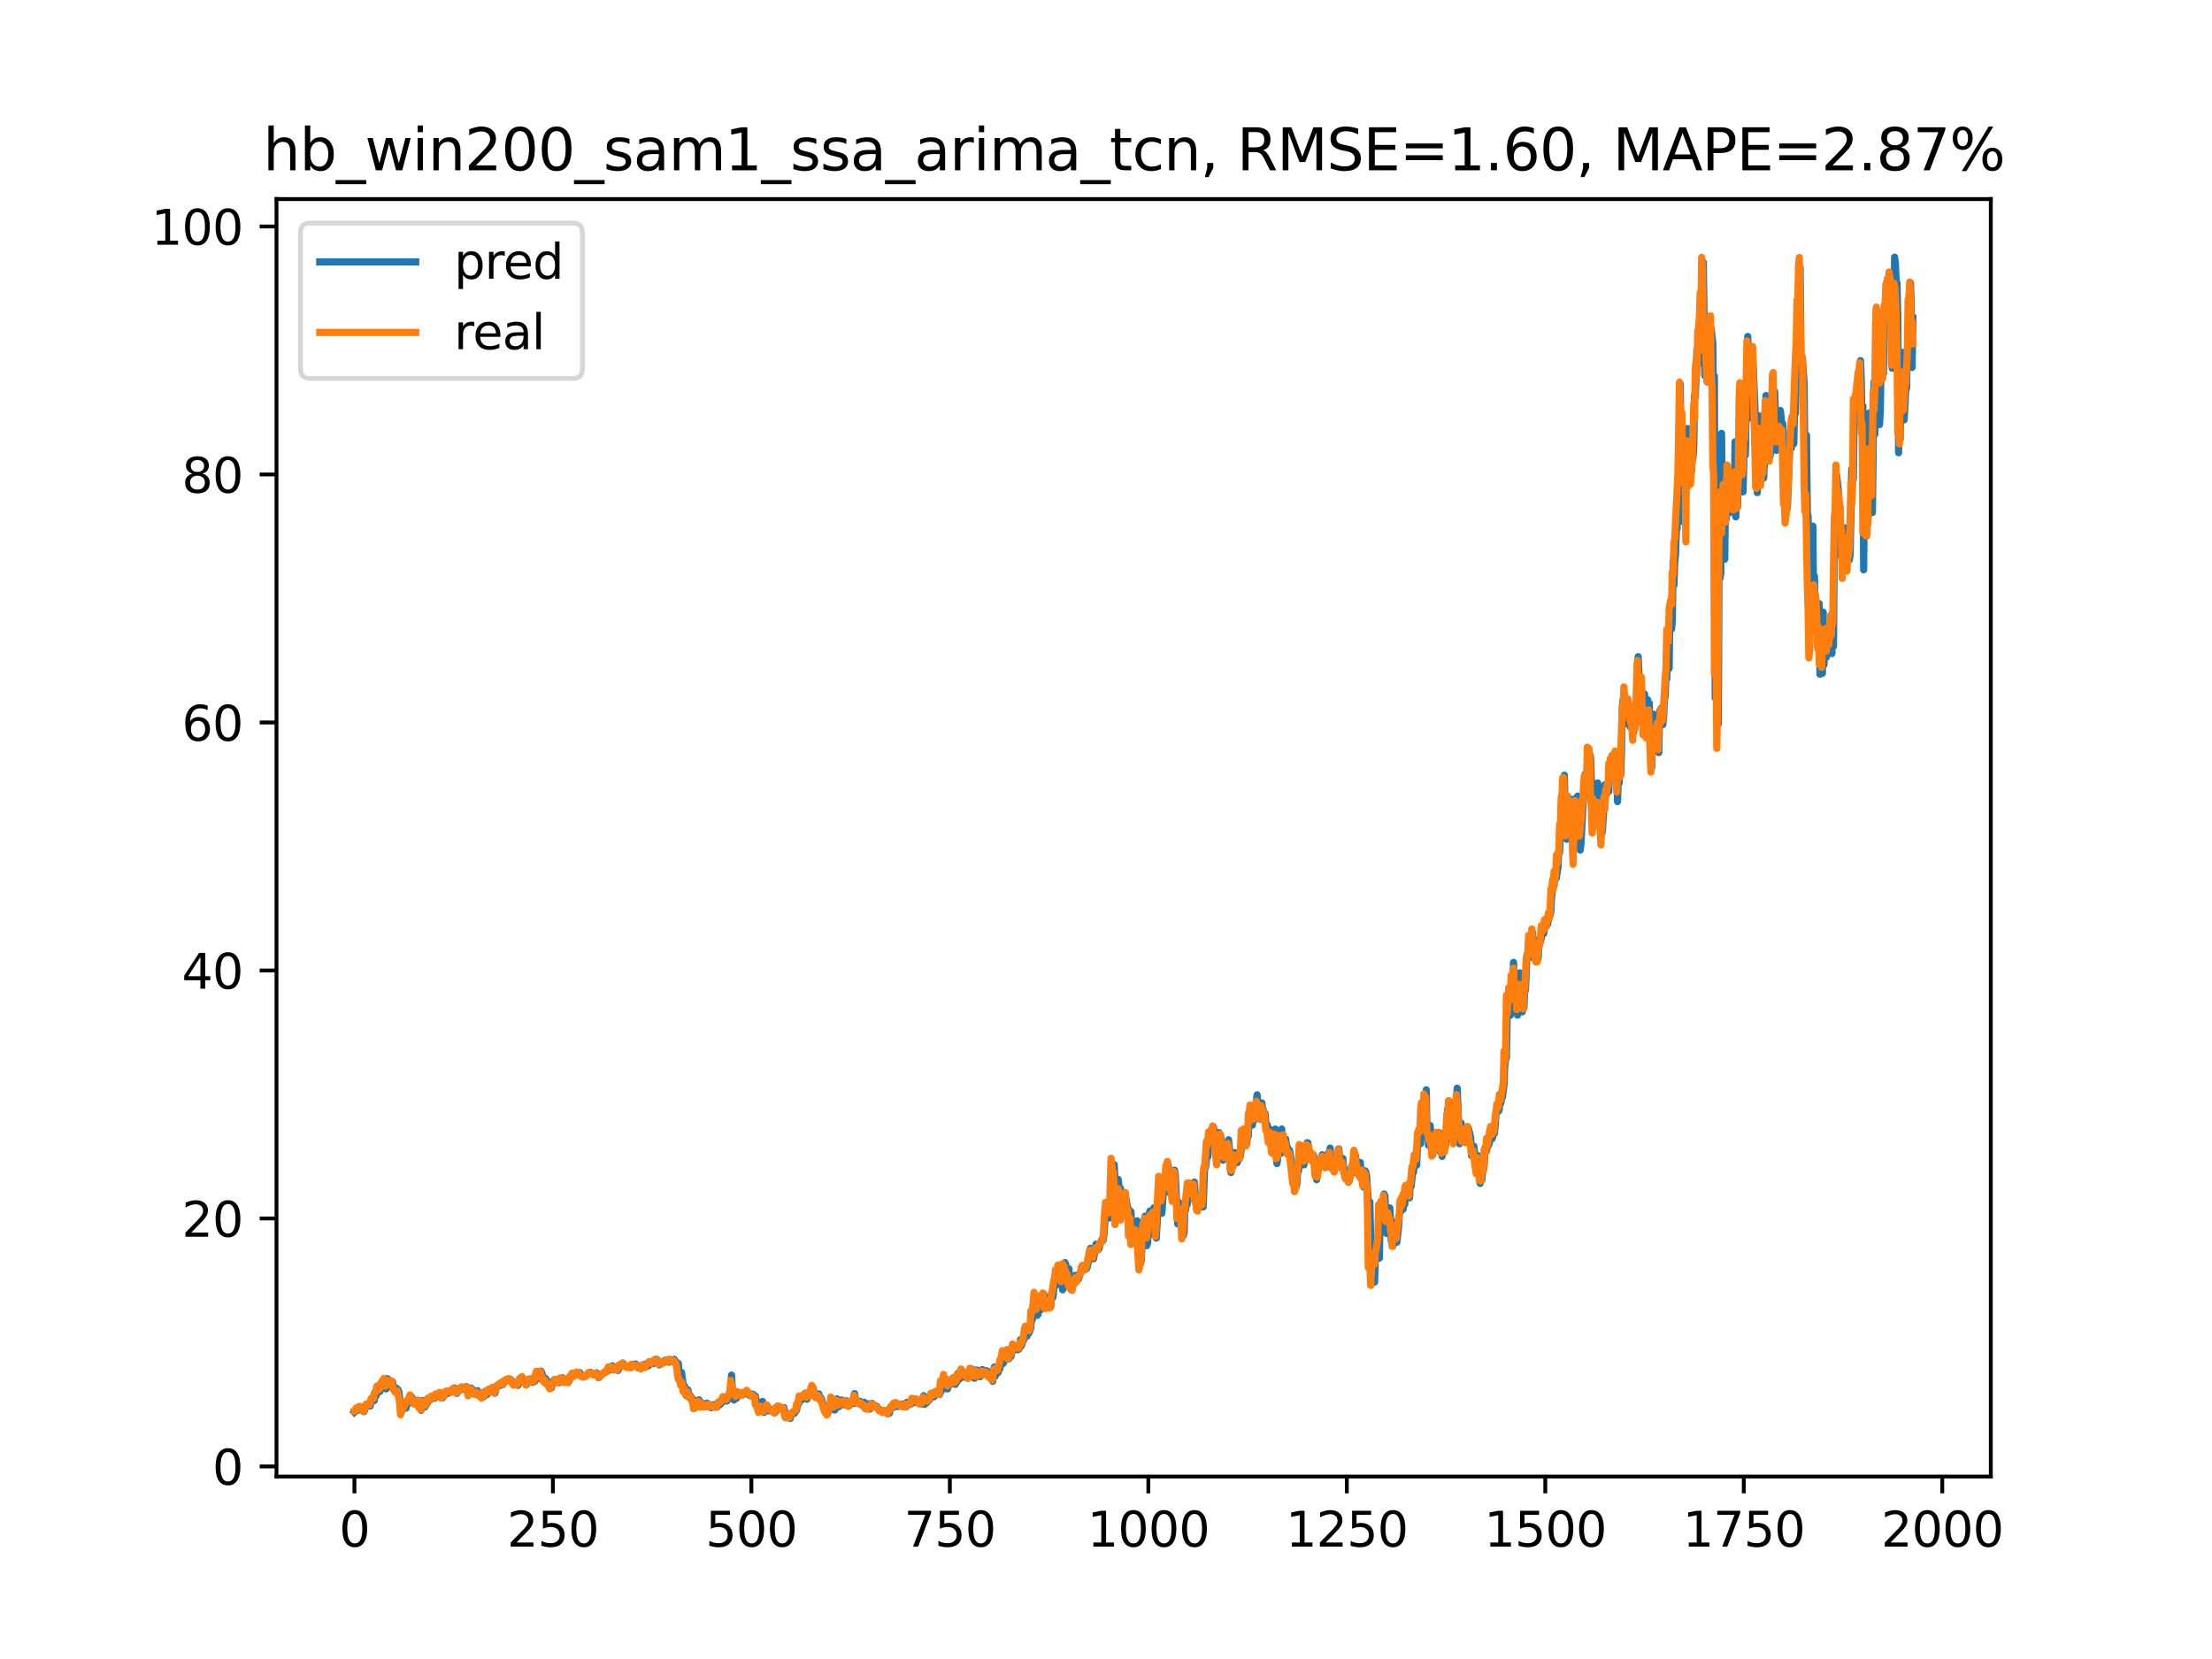 <?xml version="1.0" encoding="utf-8" standalone="no"?>
<!DOCTYPE svg PUBLIC "-//W3C//DTD SVG 1.1//EN"
  "http://www.w3.org/Graphics/SVG/1.1/DTD/svg11.dtd">
<svg xmlns:xlink="http://www.w3.org/1999/xlink" width="460.8pt" height="345.6pt" viewBox="0 0 460.8 345.6" xmlns="http://www.w3.org/2000/svg" version="1.1">
 <defs>
  <style type="text/css">*{stroke-linejoin: round; stroke-linecap: butt}</style>
 </defs>
 <g id="figure_1">
  <g id="patch_1">
   <path d="M 0 345.6 
L 460.8 345.6 
L 460.8 0 
L 0 0 
z
" style="fill: #ffffff"/>
  </g>
  <g id="axes_1">
   <g id="patch_2">
    <path d="M 57.6 307.584 
L 414.72 307.584 
L 414.72 41.472 
L 57.6 41.472 
z
" style="fill: #ffffff"/>
   </g>
   <g id="matplotlib.axis_1">
    <g id="xtick_1">
     <g id="line2d_1">
      <defs>
       <path id="mf1ef7ee183" d="M 0 0 
L 0 3.5 
" style="stroke: #000000; stroke-width: 0.8"/>
      </defs>
      <g>
       <use xlink:href="#mf1ef7ee183" x="73.833" y="307.584" style="stroke: #000000; stroke-width: 0.8"/>
      </g>
     </g>
     <g id="text_1">
      <!-- 0 -->
      <g transform="translate(70.651 322.182)scale(0.1 -0.1)">
       <defs>
        <path id="DejaVuSans-30" d="M 2034 4250 
Q 1547 4250 1301 3770 
Q 1056 3291 1056 2328 
Q 1056 1369 1301 889 
Q 1547 409 2034 409 
Q 2525 409 2770 889 
Q 3016 1369 3016 2328 
Q 3016 3291 2770 3770 
Q 2525 4250 2034 4250 
z
M 2034 4750 
Q 2819 4750 3233 4129 
Q 3647 3509 3647 2328 
Q 3647 1150 3233 529 
Q 2819 -91 2034 -91 
Q 1250 -91 836 529 
Q 422 1150 422 2328 
Q 422 3509 836 4129 
Q 1250 4750 2034 4750 
z
" transform="scale(0.016)"/>
       </defs>
       <use xlink:href="#DejaVuSans-30"/>
      </g>
     </g>
    </g>
    <g id="xtick_2">
     <g id="line2d_2">
      <g>
       <use xlink:href="#mf1ef7ee183" x="115.179" y="307.584" style="stroke: #000000; stroke-width: 0.8"/>
      </g>
     </g>
     <g id="text_2">
      <!-- 250 -->
      <g transform="translate(105.636 322.182)scale(0.1 -0.1)">
       <defs>
        <path id="DejaVuSans-32" d="M 1228 531 
L 3431 531 
L 3431 0 
L 469 0 
L 469 531 
Q 828 903 1448 1529 
Q 2069 2156 2228 2338 
Q 2531 2678 2651 2914 
Q 2772 3150 2772 3378 
Q 2772 3750 2511 3984 
Q 2250 4219 1831 4219 
Q 1534 4219 1204 4116 
Q 875 4013 500 3803 
L 500 4441 
Q 881 4594 1212 4672 
Q 1544 4750 1819 4750 
Q 2544 4750 2975 4387 
Q 3406 4025 3406 3419 
Q 3406 3131 3298 2873 
Q 3191 2616 2906 2266 
Q 2828 2175 2409 1742 
Q 1991 1309 1228 531 
z
" transform="scale(0.016)"/>
        <path id="DejaVuSans-35" d="M 691 4666 
L 3169 4666 
L 3169 4134 
L 1269 4134 
L 1269 2991 
Q 1406 3038 1543 3061 
Q 1681 3084 1819 3084 
Q 2600 3084 3056 2656 
Q 3513 2228 3513 1497 
Q 3513 744 3044 326 
Q 2575 -91 1722 -91 
Q 1428 -91 1123 -41 
Q 819 9 494 109 
L 494 744 
Q 775 591 1075 516 
Q 1375 441 1709 441 
Q 2250 441 2565 725 
Q 2881 1009 2881 1497 
Q 2881 1984 2565 2268 
Q 2250 2553 1709 2553 
Q 1456 2553 1204 2497 
Q 953 2441 691 2322 
L 691 4666 
z
" transform="scale(0.016)"/>
       </defs>
       <use xlink:href="#DejaVuSans-32"/>
       <use xlink:href="#DejaVuSans-35" x="63.623"/>
       <use xlink:href="#DejaVuSans-30" x="127.246"/>
      </g>
     </g>
    </g>
    <g id="xtick_3">
     <g id="line2d_3">
      <g>
       <use xlink:href="#mf1ef7ee183" x="156.526" y="307.584" style="stroke: #000000; stroke-width: 0.8"/>
      </g>
     </g>
     <g id="text_3">
      <!-- 500 -->
      <g transform="translate(146.982 322.182)scale(0.1 -0.1)">
       <use xlink:href="#DejaVuSans-35"/>
       <use xlink:href="#DejaVuSans-30" x="63.623"/>
       <use xlink:href="#DejaVuSans-30" x="127.246"/>
      </g>
     </g>
    </g>
    <g id="xtick_4">
     <g id="line2d_4">
      <g>
       <use xlink:href="#mf1ef7ee183" x="197.873" y="307.584" style="stroke: #000000; stroke-width: 0.8"/>
      </g>
     </g>
     <g id="text_4">
      <!-- 750 -->
      <g transform="translate(188.329 322.182)scale(0.1 -0.1)">
       <defs>
        <path id="DejaVuSans-37" d="M 525 4666 
L 3525 4666 
L 3525 4397 
L 1831 0 
L 1172 0 
L 2766 4134 
L 525 4134 
L 525 4666 
z
" transform="scale(0.016)"/>
       </defs>
       <use xlink:href="#DejaVuSans-37"/>
       <use xlink:href="#DejaVuSans-35" x="63.623"/>
       <use xlink:href="#DejaVuSans-30" x="127.246"/>
      </g>
     </g>
    </g>
    <g id="xtick_5">
     <g id="line2d_5">
      <g>
       <use xlink:href="#mf1ef7ee183" x="239.22" y="307.584" style="stroke: #000000; stroke-width: 0.8"/>
      </g>
     </g>
     <g id="text_5">
      <!-- 1000 -->
      <g transform="translate(226.495 322.182)scale(0.1 -0.1)">
       <defs>
        <path id="DejaVuSans-31" d="M 794 531 
L 1825 531 
L 1825 4091 
L 703 3866 
L 703 4441 
L 1819 4666 
L 2450 4666 
L 2450 531 
L 3481 531 
L 3481 0 
L 794 0 
L 794 531 
z
" transform="scale(0.016)"/>
       </defs>
       <use xlink:href="#DejaVuSans-31"/>
       <use xlink:href="#DejaVuSans-30" x="63.623"/>
       <use xlink:href="#DejaVuSans-30" x="127.246"/>
       <use xlink:href="#DejaVuSans-30" x="190.869"/>
      </g>
     </g>
    </g>
    <g id="xtick_6">
     <g id="line2d_6">
      <g>
       <use xlink:href="#mf1ef7ee183" x="280.566" y="307.584" style="stroke: #000000; stroke-width: 0.8"/>
      </g>
     </g>
     <g id="text_6">
      <!-- 1250 -->
      <g transform="translate(267.841 322.182)scale(0.1 -0.1)">
       <use xlink:href="#DejaVuSans-31"/>
       <use xlink:href="#DejaVuSans-32" x="63.623"/>
       <use xlink:href="#DejaVuSans-35" x="127.246"/>
       <use xlink:href="#DejaVuSans-30" x="190.869"/>
      </g>
     </g>
    </g>
    <g id="xtick_7">
     <g id="line2d_7">
      <g>
       <use xlink:href="#mf1ef7ee183" x="321.913" y="307.584" style="stroke: #000000; stroke-width: 0.8"/>
      </g>
     </g>
     <g id="text_7">
      <!-- 1500 -->
      <g transform="translate(309.188 322.182)scale(0.1 -0.1)">
       <use xlink:href="#DejaVuSans-31"/>
       <use xlink:href="#DejaVuSans-35" x="63.623"/>
       <use xlink:href="#DejaVuSans-30" x="127.246"/>
       <use xlink:href="#DejaVuSans-30" x="190.869"/>
      </g>
     </g>
    </g>
    <g id="xtick_8">
     <g id="line2d_8">
      <g>
       <use xlink:href="#mf1ef7ee183" x="363.26" y="307.584" style="stroke: #000000; stroke-width: 0.8"/>
      </g>
     </g>
     <g id="text_8">
      <!-- 1750 -->
      <g transform="translate(350.535 322.182)scale(0.1 -0.1)">
       <use xlink:href="#DejaVuSans-31"/>
       <use xlink:href="#DejaVuSans-37" x="63.623"/>
       <use xlink:href="#DejaVuSans-35" x="127.246"/>
       <use xlink:href="#DejaVuSans-30" x="190.869"/>
      </g>
     </g>
    </g>
    <g id="xtick_9">
     <g id="line2d_9">
      <g>
       <use xlink:href="#mf1ef7ee183" x="404.607" y="307.584" style="stroke: #000000; stroke-width: 0.8"/>
      </g>
     </g>
     <g id="text_9">
      <!-- 2000 -->
      <g transform="translate(391.882 322.182)scale(0.1 -0.1)">
       <use xlink:href="#DejaVuSans-32"/>
       <use xlink:href="#DejaVuSans-30" x="63.623"/>
       <use xlink:href="#DejaVuSans-30" x="127.246"/>
       <use xlink:href="#DejaVuSans-30" x="190.869"/>
      </g>
     </g>
    </g>
   </g>
   <g id="matplotlib.axis_2">
    <g id="ytick_1">
     <g id="line2d_10">
      <defs>
       <path id="m08c2a59b84" d="M 0 0 
L -3.5 0 
" style="stroke: #000000; stroke-width: 0.8"/>
      </defs>
      <g>
       <use xlink:href="#m08c2a59b84" x="57.6" y="305.487" style="stroke: #000000; stroke-width: 0.8"/>
      </g>
     </g>
     <g id="text_10">
      <!-- 0 -->
      <g transform="translate(44.237 309.286)scale(0.1 -0.1)">
       <use xlink:href="#DejaVuSans-30"/>
      </g>
     </g>
    </g>
    <g id="ytick_2">
     <g id="line2d_11">
      <g>
       <use xlink:href="#m08c2a59b84" x="57.6" y="253.826" style="stroke: #000000; stroke-width: 0.8"/>
      </g>
     </g>
     <g id="text_11">
      <!-- 20 -->
      <g transform="translate(37.875 257.625)scale(0.1 -0.1)">
       <use xlink:href="#DejaVuSans-32"/>
       <use xlink:href="#DejaVuSans-30" x="63.623"/>
      </g>
     </g>
    </g>
    <g id="ytick_3">
     <g id="line2d_12">
      <g>
       <use xlink:href="#m08c2a59b84" x="57.6" y="202.165" style="stroke: #000000; stroke-width: 0.8"/>
      </g>
     </g>
     <g id="text_12">
      <!-- 40 -->
      <g transform="translate(37.875 205.964)scale(0.1 -0.1)">
       <defs>
        <path id="DejaVuSans-34" d="M 2419 4116 
L 825 1625 
L 2419 1625 
L 2419 4116 
z
M 2253 4666 
L 3047 4666 
L 3047 1625 
L 3713 1625 
L 3713 1100 
L 3047 1100 
L 3047 0 
L 2419 0 
L 2419 1100 
L 313 1100 
L 313 1709 
L 2253 4666 
z
" transform="scale(0.016)"/>
       </defs>
       <use xlink:href="#DejaVuSans-34"/>
       <use xlink:href="#DejaVuSans-30" x="63.623"/>
      </g>
     </g>
    </g>
    <g id="ytick_4">
     <g id="line2d_13">
      <g>
       <use xlink:href="#m08c2a59b84" x="57.6" y="150.504" style="stroke: #000000; stroke-width: 0.8"/>
      </g>
     </g>
     <g id="text_13">
      <!-- 60 -->
      <g transform="translate(37.875 154.303)scale(0.1 -0.1)">
       <defs>
        <path id="DejaVuSans-36" d="M 2113 2584 
Q 1688 2584 1439 2293 
Q 1191 2003 1191 1497 
Q 1191 994 1439 701 
Q 1688 409 2113 409 
Q 2538 409 2786 701 
Q 3034 994 3034 1497 
Q 3034 2003 2786 2293 
Q 2538 2584 2113 2584 
z
M 3366 4563 
L 3366 3988 
Q 3128 4100 2886 4159 
Q 2644 4219 2406 4219 
Q 1781 4219 1451 3797 
Q 1122 3375 1075 2522 
Q 1259 2794 1537 2939 
Q 1816 3084 2150 3084 
Q 2853 3084 3261 2657 
Q 3669 2231 3669 1497 
Q 3669 778 3244 343 
Q 2819 -91 2113 -91 
Q 1303 -91 875 529 
Q 447 1150 447 2328 
Q 447 3434 972 4092 
Q 1497 4750 2381 4750 
Q 2619 4750 2861 4703 
Q 3103 4656 3366 4563 
z
" transform="scale(0.016)"/>
       </defs>
       <use xlink:href="#DejaVuSans-36"/>
       <use xlink:href="#DejaVuSans-30" x="63.623"/>
      </g>
     </g>
    </g>
    <g id="ytick_5">
     <g id="line2d_14">
      <g>
       <use xlink:href="#m08c2a59b84" x="57.6" y="98.843" style="stroke: #000000; stroke-width: 0.8"/>
      </g>
     </g>
     <g id="text_14">
      <!-- 80 -->
      <g transform="translate(37.875 102.642)scale(0.1 -0.1)">
       <defs>
        <path id="DejaVuSans-38" d="M 2034 2216 
Q 1584 2216 1326 1975 
Q 1069 1734 1069 1313 
Q 1069 891 1326 650 
Q 1584 409 2034 409 
Q 2484 409 2743 651 
Q 3003 894 3003 1313 
Q 3003 1734 2745 1975 
Q 2488 2216 2034 2216 
z
M 1403 2484 
Q 997 2584 770 2862 
Q 544 3141 544 3541 
Q 544 4100 942 4425 
Q 1341 4750 2034 4750 
Q 2731 4750 3128 4425 
Q 3525 4100 3525 3541 
Q 3525 3141 3298 2862 
Q 3072 2584 2669 2484 
Q 3125 2378 3379 2068 
Q 3634 1759 3634 1313 
Q 3634 634 3220 271 
Q 2806 -91 2034 -91 
Q 1263 -91 848 271 
Q 434 634 434 1313 
Q 434 1759 690 2068 
Q 947 2378 1403 2484 
z
M 1172 3481 
Q 1172 3119 1398 2916 
Q 1625 2713 2034 2713 
Q 2441 2713 2670 2916 
Q 2900 3119 2900 3481 
Q 2900 3844 2670 4047 
Q 2441 4250 2034 4250 
Q 1625 4250 1398 4047 
Q 1172 3844 1172 3481 
z
" transform="scale(0.016)"/>
       </defs>
       <use xlink:href="#DejaVuSans-38"/>
       <use xlink:href="#DejaVuSans-30" x="63.623"/>
      </g>
     </g>
    </g>
    <g id="ytick_6">
     <g id="line2d_15">
      <g>
       <use xlink:href="#m08c2a59b84" x="57.6" y="47.182" style="stroke: #000000; stroke-width: 0.8"/>
      </g>
     </g>
     <g id="text_15">
      <!-- 100 -->
      <g transform="translate(31.512 50.981)scale(0.1 -0.1)">
       <use xlink:href="#DejaVuSans-31"/>
       <use xlink:href="#DejaVuSans-30" x="63.623"/>
       <use xlink:href="#DejaVuSans-30" x="127.246"/>
      </g>
     </g>
    </g>
   </g>
   <g id="line2d_16">
    <path d="M 73.833 294.191 
L 74.164 293.896 
L 74.329 293.372 
L 74.66 293.736 
L 74.825 293.029 
L 74.99 293.301 
L 75.156 293.131 
L 75.321 293.766 
L 75.487 293.206 
L 75.817 294.07 
L 75.983 293.718 
L 76.314 292.532 
L 76.479 292.719 
L 76.644 292.591 
L 76.81 292.838 
L 76.975 292.699 
L 77.14 292.891 
L 77.306 291.754 
L 77.802 291.284 
L 77.967 291.772 
L 78.133 290.007 
L 78.298 290.83 
L 78.464 290.455 
L 78.629 288.731 
L 78.794 289.635 
L 78.96 289.586 
L 79.125 289.889 
L 79.456 288.028 
L 79.621 288.721 
L 79.787 287.642 
L 79.952 288.055 
L 80.117 287.283 
L 80.448 289.315 
L 80.614 287.194 
L 80.779 287.252 
L 80.944 288.75 
L 81.11 287.842 
L 81.275 288.353 
L 81.606 287.745 
L 81.771 287.863 
L 82.102 289.525 
L 82.267 289.198 
L 82.598 289.208 
L 82.929 289.524 
L 83.094 289.933 
L 83.591 294.207 
L 83.921 292.556 
L 84.087 292.703 
L 84.252 293.239 
L 84.583 293.343 
L 84.914 292.179 
L 85.079 292.089 
L 85.244 292.239 
L 85.41 290.918 
L 85.575 290.873 
L 85.741 291.013 
L 85.906 292.124 
L 86.071 291.539 
L 86.237 291.894 
L 86.568 291.681 
L 86.898 292.21 
L 87.064 292.082 
L 87.229 291.733 
L 87.725 293.782 
L 87.891 293.482 
L 88.056 291.779 
L 88.221 291.891 
L 88.552 293.061 
L 89.048 292.219 
L 89.214 291.359 
L 89.379 291.434 
L 89.544 291.64 
L 89.71 291.552 
L 90.041 290.862 
L 90.206 290.968 
L 90.371 290.899 
L 90.537 291.274 
L 91.033 290.419 
L 91.364 290.76 
L 91.86 290.181 
L 92.025 291.11 
L 92.191 291.214 
L 92.521 290.705 
L 92.852 290.387 
L 93.018 290.041 
L 93.183 290.323 
L 93.514 289.876 
L 93.679 290.077 
L 93.845 290.053 
L 94.175 289.676 
L 94.341 289.723 
L 94.671 289.14 
L 94.837 289.598 
L 95.002 289.701 
L 95.168 290.276 
L 95.498 289.745 
L 95.664 289.307 
L 95.829 289.365 
L 95.995 289.223 
L 96.16 289.432 
L 96.325 289.24 
L 96.491 289.397 
L 96.656 289.223 
L 96.822 289.454 
L 97.152 288.868 
L 97.318 289.175 
L 97.483 289.085 
L 97.648 289.945 
L 97.814 289.521 
L 97.979 289.769 
L 98.145 289.165 
L 98.31 289.308 
L 98.641 290.11 
L 98.972 290.375 
L 99.137 290.094 
L 99.302 290.404 
L 99.468 289.705 
L 99.798 290.615 
L 100.129 290.553 
L 100.295 290.665 
L 100.46 290.944 
L 100.625 290.86 
L 100.791 290.912 
L 100.956 290.786 
L 101.122 289.853 
L 101.287 289.888 
L 101.452 290.514 
L 101.618 290.294 
L 101.949 289.515 
L 102.114 289.865 
L 102.279 289.558 
L 102.445 289.658 
L 102.775 288.997 
L 102.941 289.116 
L 103.106 290.227 
L 103.272 289.306 
L 103.768 288.565 
L 103.933 288.485 
L 104.099 288.624 
L 104.264 288.574 
L 104.595 288.181 
L 104.76 288.416 
L 105.256 287.577 
L 105.587 287.433 
L 105.752 287.387 
L 105.918 287.656 
L 106.249 287.322 
L 106.745 287.711 
L 107.076 288.531 
L 107.406 288.049 
L 107.737 288.069 
L 107.902 288.598 
L 108.068 288.295 
L 108.399 287.093 
L 108.729 287.449 
L 108.895 287.097 
L 109.226 287.841 
L 109.391 288.04 
L 109.556 287.884 
L 109.722 288.386 
L 110.052 287.336 
L 110.218 287.5 
L 110.549 287.283 
L 110.714 287.854 
L 111.045 287.938 
L 111.21 287.674 
L 111.376 287.798 
L 111.541 286.543 
L 111.706 286.396 
L 111.872 285.68 
L 112.037 285.815 
L 112.368 287.196 
L 112.533 287.182 
L 112.699 285.621 
L 113.029 286.448 
L 113.195 287.555 
L 113.36 287.895 
L 113.526 287.696 
L 113.691 287.19 
L 114.022 288.185 
L 114.353 288.651 
L 114.518 288.451 
L 114.683 289.078 
L 114.849 289.154 
L 115.014 288.619 
L 115.179 287.666 
L 115.345 288.143 
L 115.51 287.523 
L 115.676 287.388 
L 115.841 287.904 
L 116.503 288.052 
L 116.668 287.898 
L 116.999 287.234 
L 117.164 287.005 
L 117.66 287.868 
L 117.826 287.938 
L 117.991 287.58 
L 118.156 287.497 
L 118.322 287.205 
L 118.487 287.814 
L 118.983 286.556 
L 119.149 286.83 
L 119.48 286.182 
L 119.645 286.449 
L 119.976 286.288 
L 120.141 286.364 
L 120.306 286.044 
L 120.637 286.115 
L 120.803 285.955 
L 121.133 286.704 
L 121.96 286.718 
L 122.787 285.936 
L 122.953 285.874 
L 123.283 286.117 
L 123.614 286.362 
L 123.945 286.348 
L 124.276 285.979 
L 124.607 286.327 
L 124.772 286.965 
L 124.937 286.545 
L 125.268 286.481 
L 125.599 286.103 
L 125.93 285.98 
L 126.426 285.518 
L 126.591 285.583 
L 126.757 285.508 
L 127.253 284.754 
L 127.418 285.079 
L 127.583 284.519 
L 127.914 285.389 
L 128.08 285.224 
L 128.245 284.85 
L 128.741 285.493 
L 128.907 285.183 
L 129.072 284.572 
L 129.734 283.936 
L 130.23 284.563 
L 130.56 284.639 
L 130.726 284.796 
L 130.891 284.66 
L 131.057 284.805 
L 131.387 284.402 
L 131.553 284.718 
L 131.718 284.24 
L 132.38 284.152 
L 133.041 284.977 
L 133.207 284.675 
L 133.703 284.942 
L 133.868 284.501 
L 134.364 284.183 
L 134.53 284.456 
L 135.026 284.56 
L 135.522 283.696 
L 135.687 283.764 
L 136.018 284.092 
L 136.68 283.172 
L 136.845 283.183 
L 137.176 283.548 
L 137.341 284.328 
L 137.507 283.726 
L 138.003 283.835 
L 138.334 283.764 
L 138.499 283.393 
L 138.664 283.331 
L 138.83 283.711 
L 138.995 283.271 
L 139.161 283.292 
L 139.326 283.763 
L 139.491 283.23 
L 139.657 283.21 
L 139.988 283.497 
L 140.318 283.653 
L 140.484 283.171 
L 140.814 284.124 
L 140.98 283.819 
L 141.145 284.684 
L 141.311 284.03 
L 141.476 287.449 
L 141.641 286.825 
L 141.807 288.005 
L 141.972 285.893 
L 142.303 288.37 
L 142.634 288.826 
L 142.964 290.724 
L 143.13 289.584 
L 143.295 289.53 
L 143.626 291.08 
L 143.791 290.744 
L 143.957 291.134 
L 144.122 291.166 
L 144.288 291.373 
L 144.453 291.948 
L 144.618 293.224 
L 144.784 293.27 
L 144.949 292.362 
L 145.28 292.931 
L 145.445 291.745 
L 145.611 291.606 
L 145.941 292.263 
L 146.107 292.175 
L 146.272 292.833 
L 146.438 292.994 
L 146.603 292.693 
L 146.768 292.904 
L 146.934 292.779 
L 147.099 293.032 
L 147.265 292.286 
L 147.761 292.587 
L 147.926 292.766 
L 148.091 293.254 
L 148.257 292.802 
L 148.422 293.084 
L 148.588 292.596 
L 148.918 293.013 
L 149.415 293.088 
L 149.745 292.314 
L 149.911 292.667 
L 150.076 291.951 
L 150.407 292.185 
L 150.738 291.079 
L 151.068 291.614 
L 151.234 291.477 
L 151.399 291.873 
L 151.565 291.363 
L 151.73 291.48 
L 152.061 290.272 
L 152.226 290.332 
L 152.392 286.456 
L 152.557 289.324 
L 152.722 289.581 
L 152.888 291.635 
L 153.053 290.046 
L 153.218 290.064 
L 153.384 291.315 
L 153.715 290.482 
L 153.88 290.779 
L 154.211 290.386 
L 154.376 290.509 
L 154.542 290.452 
L 154.707 290.521 
L 154.872 290.454 
L 155.203 290.138 
L 155.368 290.368 
L 155.534 289.996 
L 156.03 290.19 
L 156.195 290.736 
L 156.361 290.654 
L 156.526 290.431 
L 156.692 290.901 
L 156.857 290.431 
L 157.188 291.166 
L 157.353 290.811 
L 157.684 292.693 
L 157.849 292.755 
L 158.015 293.589 
L 158.18 293.228 
L 158.345 292.162 
L 158.676 293.414 
L 158.842 291.941 
L 159.007 294.046 
L 159.172 294.218 
L 159.338 293.94 
L 159.503 292.696 
L 159.669 293.201 
L 159.834 292.809 
L 160.165 293.784 
L 160.33 293.912 
L 160.495 293.58 
L 160.661 293.753 
L 160.992 293.564 
L 161.322 294.339 
L 161.488 294.243 
L 161.819 293.052 
L 161.984 292.93 
L 162.149 292.987 
L 162.315 293.493 
L 162.646 293.377 
L 162.976 293.749 
L 163.307 293.209 
L 163.638 295.244 
L 163.803 295.342 
L 163.969 295.076 
L 164.134 294.487 
L 164.465 294.918 
L 164.63 295.488 
L 164.796 294.665 
L 165.126 294.231 
L 165.457 294.439 
L 165.788 293.93 
L 165.953 293.737 
L 166.119 292.315 
L 166.284 292.545 
L 166.449 292.213 
L 166.615 291.301 
L 166.78 291.065 
L 166.946 291.658 
L 167.442 291.238 
L 167.773 290.229 
L 168.103 291.483 
L 168.269 290.819 
L 168.434 290.841 
L 168.599 290.139 
L 168.765 290.642 
L 168.93 290.63 
L 169.261 289.243 
L 169.426 289.238 
L 169.592 290.486 
L 169.757 290.28 
L 170.088 290.984 
L 170.253 290.64 
L 170.419 290.901 
L 170.584 290.378 
L 170.749 291.407 
L 170.915 291.088 
L 171.08 291.297 
L 171.576 292.904 
L 172.238 294.216 
L 172.403 294.313 
L 172.569 294.216 
L 173.23 291.289 
L 173.561 292.983 
L 173.726 293.231 
L 173.892 293.742 
L 174.057 292.396 
L 174.388 291.409 
L 174.553 291.802 
L 174.719 293.08 
L 174.884 292.666 
L 175.05 292.729 
L 175.38 291.664 
L 175.546 291.882 
L 175.711 292.499 
L 175.876 292.654 
L 176.207 291.742 
L 176.373 292.714 
L 176.703 292.575 
L 176.869 292.863 
L 177.034 292.217 
L 177.2 292.298 
L 177.53 291.826 
L 177.861 292.366 
L 178.026 290.313 
L 178.192 291.571 
L 178.523 291.679 
L 178.688 292.275 
L 178.853 292.377 
L 179.019 292.259 
L 179.184 291.937 
L 179.35 292.626 
L 179.515 292.291 
L 179.846 292.948 
L 180.011 292.11 
L 180.342 293.409 
L 180.673 293 
L 180.838 293.368 
L 181.003 292.429 
L 181.169 293.544 
L 181.334 292.926 
L 181.5 292.79 
L 181.665 292.351 
L 181.996 293.11 
L 182.327 292.808 
L 182.492 292.976 
L 182.657 292.973 
L 182.823 293.36 
L 183.153 293.614 
L 183.319 293.824 
L 183.484 293.684 
L 183.815 293.837 
L 183.98 294.124 
L 184.146 293.814 
L 184.477 294.188 
L 184.642 293.886 
L 184.973 294.519 
L 185.138 294.149 
L 185.304 294.375 
L 185.469 293.181 
L 185.8 293.141 
L 186.13 293.176 
L 186.296 292.312 
L 186.461 292.999 
L 186.792 292.395 
L 186.957 293.001 
L 187.454 292.556 
L 187.619 292.846 
L 187.784 292.893 
L 187.95 292.467 
L 188.28 293.039 
L 188.446 292.781 
L 188.777 293.082 
L 188.942 292.124 
L 189.107 292.726 
L 189.273 292.367 
L 189.604 292.403 
L 189.769 292.485 
L 190.1 291.401 
L 190.265 292.052 
L 190.431 291.54 
L 190.596 292.162 
L 190.761 291.663 
L 190.927 291.529 
L 191.257 291.967 
L 191.423 291.853 
L 191.754 292.255 
L 191.919 291.726 
L 192.084 292.525 
L 192.415 290.747 
L 192.581 292.562 
L 192.746 291.121 
L 193.077 292.198 
L 193.242 291.749 
L 193.407 291.786 
L 193.573 291.703 
L 193.738 291.484 
L 194.069 290.449 
L 194.234 290.887 
L 194.4 290.636 
L 194.565 290.977 
L 194.731 290.016 
L 194.896 290.502 
L 195.061 289.931 
L 195.227 290.368 
L 195.392 290.426 
L 195.558 290.294 
L 195.723 290.504 
L 195.888 289.693 
L 196.054 289.848 
L 196.219 289.444 
L 196.715 286.996 
L 196.881 288.982 
L 197.046 287.303 
L 197.377 289.343 
L 197.708 287.563 
L 197.873 287.836 
L 198.038 288.396 
L 198.204 287.478 
L 198.369 287.935 
L 198.534 287.029 
L 198.7 287.596 
L 198.865 287.62 
L 199.031 288.377 
L 199.196 287.576 
L 199.361 287.879 
L 199.527 286.112 
L 199.692 287.286 
L 199.858 287.276 
L 200.023 287.03 
L 200.354 285.448 
L 200.519 286.915 
L 200.685 286.256 
L 200.85 286.776 
L 201.346 286.027 
L 201.511 287.093 
L 201.842 286.588 
L 202.173 285.084 
L 202.504 286.281 
L 202.669 286.103 
L 202.835 285.294 
L 203 287.126 
L 203.165 286.121 
L 203.331 286.776 
L 203.496 285.418 
L 203.661 286.572 
L 203.992 285.651 
L 204.158 286.811 
L 204.323 285.458 
L 204.488 286.392 
L 204.654 285.296 
L 204.819 286.327 
L 204.985 285.807 
L 205.315 286.277 
L 205.481 285.528 
L 205.646 286.352 
L 205.811 286.005 
L 205.977 286.733 
L 206.142 286.156 
L 206.473 286.752 
L 206.638 285.654 
L 206.804 287.753 
L 207.135 284.787 
L 207.3 286.695 
L 207.465 285.171 
L 207.796 286.041 
L 207.962 285.864 
L 208.127 284.596 
L 208.292 285.148 
L 208.458 284.061 
L 208.788 283.709 
L 208.954 284.045 
L 209.119 283.769 
L 209.285 282.279 
L 209.45 283.117 
L 209.615 283.039 
L 209.781 281.174 
L 209.946 282.972 
L 210.112 283.116 
L 210.277 281.987 
L 210.442 282.174 
L 210.608 282.588 
L 210.938 280.897 
L 211.269 281.103 
L 211.765 280.605 
L 211.931 281.192 
L 212.096 280.208 
L 212.262 281.065 
L 212.427 280.771 
L 212.592 279.055 
L 212.758 280.351 
L 212.923 280.038 
L 213.089 279.295 
L 213.254 279.139 
L 213.585 277.455 
L 213.75 277.165 
L 213.915 278.361 
L 214.081 276.439 
L 214.246 277.816 
L 214.412 277.597 
L 214.742 276.671 
L 214.908 274.005 
L 215.073 274.858 
L 215.569 269.849 
L 215.735 272.695 
L 215.9 272.172 
L 216.065 274.016 
L 216.231 273.853 
L 216.396 271.779 
L 216.562 271.625 
L 216.727 272.913 
L 216.892 270.237 
L 217.058 270.252 
L 217.223 270.968 
L 217.389 269.507 
L 217.554 272.266 
L 217.719 272.46 
L 217.885 272.257 
L 218.216 270.304 
L 218.381 271.232 
L 218.546 270.213 
L 218.877 272.262 
L 219.042 269.49 
L 219.208 270.43 
L 219.373 270.157 
L 219.539 267.946 
L 219.869 267.858 
L 220.035 264.511 
L 220.2 267.141 
L 220.366 267.029 
L 220.531 265.321 
L 220.696 266.656 
L 220.862 263.875 
L 221.027 266.913 
L 221.192 266.397 
L 221.358 268.687 
L 221.523 263.952 
L 221.689 264.116 
L 221.854 263.019 
L 222.019 263.432 
L 222.185 265.404 
L 222.35 265.629 
L 222.516 266.075 
L 222.681 264.324 
L 222.846 267.638 
L 223.177 267.576 
L 223.343 267.41 
L 223.508 267.791 
L 223.839 265.95 
L 224.004 265.677 
L 224.169 265.668 
L 224.335 266.387 
L 224.5 266.334 
L 224.666 266.475 
L 225.493 263.909 
L 225.658 263.697 
L 225.823 264.237 
L 225.989 263.715 
L 226.154 264.391 
L 226.319 264.334 
L 226.485 264.016 
L 226.65 263.223 
L 226.981 260.907 
L 227.146 260.054 
L 227.477 261.383 
L 227.808 262.219 
L 228.304 259.192 
L 228.635 259.644 
L 228.8 260.35 
L 228.966 260.099 
L 229.296 258.718 
L 229.627 258.073 
L 229.793 258.399 
L 229.958 257.296 
L 230.289 252.685 
L 230.454 251.004 
L 230.62 253.654 
L 230.785 252.167 
L 230.95 251.758 
L 231.116 253.732 
L 231.281 253.461 
L 231.446 250.816 
L 231.612 242.528 
L 231.777 243.113 
L 231.943 246.849 
L 232.108 242.608 
L 232.273 245.568 
L 232.77 247.865 
L 232.935 245.689 
L 233.266 248.479 
L 233.431 247.561 
L 233.597 248.8 
L 233.762 252.609 
L 234.093 249.043 
L 234.258 249.255 
L 234.423 251.786 
L 234.589 249.743 
L 234.92 251.891 
L 235.085 251.84 
L 235.25 254.608 
L 235.416 252.872 
L 235.581 252.361 
L 235.912 257.414 
L 236.077 257.271 
L 236.243 256.136 
L 236.408 256.799 
L 236.573 256.116 
L 236.739 257.045 
L 236.904 254.321 
L 237.07 260.866 
L 237.235 260.454 
L 237.4 262.938 
L 237.566 263.27 
L 237.731 262.625 
L 238.227 254.678 
L 238.393 258.189 
L 238.558 253.35 
L 238.889 259.495 
L 239.054 258.965 
L 239.385 252.898 
L 239.55 252.281 
L 239.716 252.434 
L 239.881 255.298 
L 240.047 253.457 
L 240.212 257.163 
L 240.377 251.602 
L 240.708 252.751 
L 240.874 257.916 
L 241.535 246.239 
L 241.7 246.477 
L 242.031 252.75 
L 242.527 245.552 
L 242.858 245.164 
L 243.354 242.671 
L 243.685 248.527 
L 243.85 246.427 
L 244.016 246.168 
L 244.347 248.796 
L 244.677 243.768 
L 244.843 244.989 
L 245.339 254.959 
L 245.504 250.406 
L 245.67 251.374 
L 245.835 250.77 
L 246.001 252.793 
L 246.166 253.274 
L 246.497 257.442 
L 246.662 256.87 
L 246.827 252.242 
L 246.993 251.997 
L 247.158 250.308 
L 247.324 250.852 
L 247.489 248.916 
L 247.654 249.82 
L 247.82 246.75 
L 247.985 248.512 
L 248.151 247.734 
L 248.316 248.184 
L 248.647 247.305 
L 248.812 246.257 
L 248.977 248.639 
L 249.143 249.343 
L 249.308 251.701 
L 249.474 251.374 
L 249.639 251.659 
L 249.804 249.633 
L 249.97 249.529 
L 250.135 249.849 
L 250.301 249.891 
L 250.466 251.134 
L 250.631 251.435 
L 250.962 242.862 
L 251.128 243.239 
L 251.458 240.313 
L 251.624 240.923 
L 251.954 236.295 
L 252.12 237.569 
L 252.285 237.571 
L 252.451 235.41 
L 252.616 235.207 
L 252.781 234.722 
L 252.947 235.821 
L 253.278 238.805 
L 253.608 241.005 
L 253.939 235.944 
L 254.104 237.772 
L 254.27 236.504 
L 254.766 241.692 
L 254.931 238.42 
L 255.262 240.388 
L 255.428 239.892 
L 255.593 238.825 
L 255.758 239.73 
L 255.924 237.438 
L 256.255 240.595 
L 256.42 244.248 
L 256.751 242.069 
L 257.081 241.637 
L 257.247 240.105 
L 257.578 242.148 
L 257.743 242.192 
L 257.908 241.091 
L 258.074 241.543 
L 258.239 241.262 
L 258.405 240.651 
L 258.57 239.34 
L 258.735 235.947 
L 258.901 237.152 
L 259.066 236.568 
L 259.231 236.586 
L 259.397 238.31 
L 259.562 237.924 
L 259.728 238.286 
L 259.893 236.273 
L 260.058 236.674 
L 260.224 231.681 
L 260.389 232.16 
L 260.555 231.399 
L 260.72 232.37 
L 260.885 234.385 
L 261.051 233.471 
L 261.216 233.419 
L 261.878 228.078 
L 262.043 232.917 
L 262.208 231.294 
L 262.374 232.994 
L 262.539 233.138 
L 262.705 230.248 
L 262.87 229.744 
L 263.035 231.233 
L 263.201 231.209 
L 263.366 232.1 
L 263.532 231.953 
L 263.697 233.921 
L 264.028 234.449 
L 264.193 236.459 
L 264.358 236.495 
L 264.524 236.409 
L 264.689 235.303 
L 264.855 237.991 
L 265.185 240.146 
L 265.682 235.21 
L 266.012 242.381 
L 266.509 238.639 
L 266.674 236.138 
L 266.839 240.241 
L 267.005 235.202 
L 267.17 239.163 
L 267.335 237.017 
L 267.501 237.182 
L 267.666 239.183 
L 267.832 237.303 
L 267.997 238.67 
L 268.162 238.899 
L 268.493 239.82 
L 268.659 239.668 
L 269.155 242.807 
L 269.32 245.402 
L 269.485 245.919 
L 269.651 244.631 
L 269.816 246.941 
L 269.982 247.274 
L 270.147 246.686 
L 270.312 244.295 
L 270.478 244.058 
L 270.643 243.046 
L 270.809 239.266 
L 270.974 240.641 
L 271.305 239.86 
L 271.47 242.198 
L 271.635 242.657 
L 271.801 240.978 
L 271.966 240.578 
L 272.297 238.051 
L 272.462 238.105 
L 272.628 241.495 
L 272.793 239.753 
L 272.959 240.982 
L 273.124 240.282 
L 273.289 240.942 
L 273.455 241.131 
L 273.62 240.642 
L 273.786 240.987 
L 273.951 241.648 
L 274.282 245.748 
L 274.447 243.681 
L 274.612 243.866 
L 274.778 242.41 
L 274.943 242.371 
L 275.109 242.098 
L 275.274 242.831 
L 275.439 240.552 
L 275.77 242.669 
L 275.936 242.661 
L 276.101 243.204 
L 276.432 241.34 
L 276.597 243.011 
L 276.762 240.12 
L 276.928 243.001 
L 277.093 239.169 
L 277.259 242.846 
L 277.424 243.316 
L 277.589 243.188 
L 277.755 241.911 
L 277.92 243.402 
L 278.086 242.991 
L 278.251 243.052 
L 278.416 242.659 
L 278.582 240.674 
L 278.747 241.237 
L 278.913 239.343 
L 279.078 241.66 
L 279.243 241.921 
L 279.574 243.45 
L 279.739 241.347 
L 279.905 243.851 
L 280.07 243.399 
L 280.236 244.016 
L 280.401 245.289 
L 280.566 244.189 
L 280.732 244.363 
L 281.063 246.014 
L 281.228 244.971 
L 281.393 244.854 
L 281.559 244.074 
L 281.724 242.64 
L 281.889 244.307 
L 282.22 240.359 
L 282.386 240.846 
L 282.716 243.692 
L 282.882 244.457 
L 283.047 244.361 
L 283.213 243.978 
L 283.378 242.172 
L 283.543 244.715 
L 283.709 243.838 
L 283.874 245.071 
L 284.04 247.271 
L 284.205 244.612 
L 284.37 243.898 
L 284.536 244.165 
L 284.701 245.116 
L 285.032 250.273 
L 285.197 263.927 
L 285.363 250.371 
L 285.693 265.478 
L 285.859 258.662 
L 286.024 260.218 
L 286.355 267.08 
L 286.52 262.034 
L 287.016 260.444 
L 287.182 257.912 
L 287.347 262.098 
L 287.513 252.207 
L 287.678 254.856 
L 287.843 252.298 
L 288.009 255.224 
L 288.174 255.551 
L 288.34 248.732 
L 288.505 249.142 
L 288.836 256.934 
L 289.167 252.459 
L 289.497 251.618 
L 289.663 253.846 
L 289.828 258.587 
L 289.993 257.648 
L 290.159 259.578 
L 290.324 255.034 
L 290.49 254.618 
L 290.986 258.783 
L 291.317 255.933 
L 291.482 253.209 
L 291.813 251.534 
L 291.978 252.188 
L 292.143 250.626 
L 292.309 251.876 
L 292.474 249.722 
L 292.64 250.854 
L 292.805 247.007 
L 293.136 249.549 
L 293.301 248.821 
L 293.632 249.527 
L 293.797 246.381 
L 293.963 247.147 
L 294.294 243.94 
L 294.459 244.197 
L 294.624 242.197 
L 294.79 242.149 
L 294.955 242.809 
L 295.12 242.696 
L 295.286 238.525 
L 295.451 237.991 
L 295.617 236.328 
L 295.782 236.573 
L 295.947 238.241 
L 296.113 230.878 
L 296.278 232.397 
L 296.444 232.741 
L 296.609 235.717 
L 296.774 227.998 
L 296.94 231.04 
L 297.105 227.027 
L 297.27 235.203 
L 297.601 238.605 
L 297.767 237.151 
L 297.932 234.46 
L 298.263 238.108 
L 298.428 240.613 
L 298.594 239.362 
L 298.759 238.965 
L 298.924 236.35 
L 299.09 237.928 
L 299.255 238.167 
L 299.421 236.822 
L 299.586 238.143 
L 299.751 235.907 
L 299.917 236.867 
L 300.082 240.087 
L 300.247 238.872 
L 300.413 240.89 
L 300.744 237.585 
L 301.074 239.041 
L 301.405 234.612 
L 301.571 231.051 
L 301.736 232.872 
L 301.901 229.371 
L 302.067 234.121 
L 302.232 233.106 
L 302.397 236.73 
L 302.563 235.861 
L 302.728 237.586 
L 302.894 237.529 
L 303.224 230.764 
L 303.39 230.527 
L 303.555 226.684 
L 304.051 238.266 
L 304.217 237.368 
L 304.382 233.966 
L 304.547 236.501 
L 304.713 235.702 
L 304.878 236.812 
L 305.044 235.749 
L 305.374 237.46 
L 305.54 236.068 
L 305.705 236.975 
L 305.871 234.956 
L 306.367 236.929 
L 306.532 240.724 
L 306.698 239.912 
L 306.863 239.868 
L 307.028 238.799 
L 307.69 244.466 
L 307.855 240.741 
L 308.021 241.52 
L 308.351 246.532 
L 308.517 245.94 
L 308.682 245.823 
L 308.848 244.207 
L 309.013 243.761 
L 309.178 242.698 
L 309.344 239.124 
L 309.509 239.745 
L 309.674 239.794 
L 309.84 238.498 
L 310.005 238.71 
L 310.171 238.403 
L 310.336 237.625 
L 310.501 235.402 
L 310.667 234.705 
L 310.832 237.222 
L 311.163 236.173 
L 311.328 236.07 
L 311.659 232.056 
L 311.99 230.061 
L 312.155 231.499 
L 312.321 231.163 
L 312.486 229.276 
L 312.651 229.783 
L 312.817 228.772 
L 312.982 228.602 
L 313.313 225.996 
L 313.478 221.967 
L 313.644 220.723 
L 313.809 220.357 
L 313.975 212.054 
L 314.14 210.861 
L 314.471 207.335 
L 314.636 211.491 
L 314.801 210.753 
L 314.967 204.411 
L 315.132 207.446 
L 315.298 200.486 
L 315.794 209.905 
L 315.959 207.872 
L 316.125 211.475 
L 316.621 202.678 
L 316.786 208.109 
L 316.952 208.337 
L 317.117 210.788 
L 317.282 209.936 
L 317.448 209.948 
L 317.613 206.599 
L 317.778 206.283 
L 318.109 198.895 
L 318.275 199.504 
L 318.44 199.113 
L 318.605 195.788 
L 318.936 199.426 
L 319.102 198.828 
L 319.267 194.298 
L 319.432 197.504 
L 319.598 196.25 
L 319.928 199.648 
L 320.094 199.94 
L 320.259 199.352 
L 320.425 199.64 
L 320.59 195.867 
L 320.755 195.617 
L 320.921 196.085 
L 321.086 195.434 
L 321.252 193.63 
L 321.417 193.545 
L 321.582 194.484 
L 321.748 193.076 
L 321.913 192.978 
L 322.079 191.443 
L 322.244 192.739 
L 322.409 192.519 
L 322.74 189.995 
L 322.905 190.683 
L 323.071 189.896 
L 323.236 186.583 
L 323.402 185.529 
L 323.567 183.025 
L 323.732 184.504 
L 323.898 182.114 
L 324.063 183.089 
L 324.229 182.937 
L 324.559 180.612 
L 324.725 177.186 
L 324.89 177.656 
L 325.055 173.437 
L 325.221 173.643 
L 325.552 166.587 
L 325.882 161.483 
L 326.048 169.73 
L 326.213 166.356 
L 326.379 174.828 
L 326.709 169.481 
L 326.875 170.538 
L 327.04 166.392 
L 327.206 171.719 
L 327.371 171.107 
L 327.536 172.451 
L 327.702 176.112 
L 327.867 168.923 
L 328.032 171.382 
L 328.198 166.322 
L 328.363 166.451 
L 328.529 169.214 
L 328.694 165.822 
L 329.19 177.088 
L 329.356 175.501 
L 329.686 169.175 
L 330.182 161.292 
L 330.348 163.272 
L 330.513 163.204 
L 330.679 162.896 
L 330.844 159.468 
L 331.009 159.626 
L 331.175 157.199 
L 331.34 157.72 
L 331.836 172.39 
L 332.002 163.679 
L 332.167 166.288 
L 332.332 165.455 
L 332.498 165.225 
L 332.663 164.742 
L 332.829 163.11 
L 332.994 164.523 
L 333.159 168.528 
L 333.325 167.603 
L 333.656 173.847 
L 333.821 173.099 
L 334.152 167.239 
L 334.317 163.493 
L 334.483 163.729 
L 334.813 165.213 
L 334.979 164.645 
L 335.144 164.837 
L 335.309 159.047 
L 335.475 160.103 
L 335.64 158.577 
L 335.806 158.519 
L 335.971 159.192 
L 336.136 160.524 
L 336.302 159.966 
L 336.467 156.695 
L 336.633 156.898 
L 336.798 158.4 
L 336.963 166.986 
L 337.129 161.837 
L 337.294 163.122 
L 337.459 158.146 
L 337.625 161.357 
L 337.79 156.507 
L 337.956 147.479 
L 338.121 145.716 
L 338.286 150.906 
L 338.452 150.108 
L 338.617 149.977 
L 338.783 146.911 
L 338.948 146.62 
L 339.113 150.149 
L 339.279 148.246 
L 339.444 148.112 
L 339.61 151.461 
L 339.94 148.775 
L 340.271 152.679 
L 340.602 148.677 
L 340.767 150.912 
L 340.933 146.291 
L 341.098 138.56 
L 341.263 136.803 
L 341.594 144.791 
L 341.76 141.375 
L 342.09 144.678 
L 342.421 151.303 
L 342.586 144.569 
L 342.917 153.125 
L 343.083 150.59 
L 343.248 145.777 
L 343.413 150.815 
L 343.579 146.51 
L 343.744 154.624 
L 343.91 155.386 
L 344.075 159.992 
L 344.406 148.777 
L 344.571 155.367 
L 344.737 153.506 
L 344.902 150.137 
L 345.067 153.164 
L 345.233 151.776 
L 345.398 151.816 
L 345.563 156.769 
L 345.729 148.136 
L 345.894 150.932 
L 346.06 147.522 
L 346.225 150.814 
L 346.39 150.96 
L 346.556 149.543 
L 346.721 145.795 
L 346.887 144.971 
L 347.052 140.795 
L 347.217 141.433 
L 347.383 136.357 
L 347.548 137.38 
L 347.713 139.219 
L 347.879 126.022 
L 348.21 131.031 
L 348.375 129.543 
L 348.54 116.859 
L 348.706 121.948 
L 348.871 117.175 
L 349.037 115.659 
L 349.202 110.744 
L 349.367 110.183 
L 349.864 92.934 
L 350.029 80.017 
L 350.36 108.572 
L 350.525 91.24 
L 350.69 98.318 
L 350.856 97.65 
L 351.021 91.29 
L 351.187 91.647 
L 351.352 89.339 
L 351.517 89.258 
L 351.683 90.687 
L 351.848 97.604 
L 352.014 90.508 
L 352.344 98.316 
L 352.51 94.829 
L 352.675 95.498 
L 352.84 92.822 
L 353.006 82.362 
L 353.171 82.707 
L 353.502 72.829 
L 353.667 76.068 
L 353.998 67.016 
L 354.164 66.497 
L 354.329 60.836 
L 354.494 62.119 
L 354.66 55.511 
L 354.825 54.649 
L 355.156 78.276 
L 355.321 73.218 
L 355.487 71.592 
L 355.652 79.562 
L 355.817 77.306 
L 355.983 78.678 
L 356.148 75.974 
L 356.479 68.493 
L 356.81 71.509 
L 356.975 91.283 
L 357.141 78.365 
L 357.306 145.378 
L 357.471 92.646 
L 357.967 150.776 
L 358.133 109.55 
L 358.298 120.477 
L 358.464 119.496 
L 358.629 90.287 
L 358.794 103.386 
L 358.96 103.263 
L 359.125 105.379 
L 359.291 116.504 
L 359.456 102.074 
L 359.621 108.123 
L 359.787 102.387 
L 359.952 101.442 
L 360.283 106.843 
L 360.448 101.844 
L 360.779 105.345 
L 361.11 101.124 
L 361.275 105.246 
L 361.441 92.043 
L 361.606 107.671 
L 361.771 99.029 
L 361.937 105.667 
L 362.102 100.943 
L 362.268 100.048 
L 362.433 82.384 
L 362.598 89.917 
L 362.764 87.38 
L 363.094 102.457 
L 363.425 90.99 
L 363.591 94.787 
L 363.921 76.85 
L 364.087 70.084 
L 364.252 74.348 
L 364.418 86.156 
L 364.583 75.468 
L 364.748 87.076 
L 365.079 72.738 
L 365.741 88.695 
L 366.071 102.626 
L 366.237 99.953 
L 366.402 88.097 
L 366.568 86.656 
L 366.898 98.76 
L 367.064 92.343 
L 367.395 99.59 
L 367.56 96.149 
L 367.891 82.394 
L 368.056 84.079 
L 368.387 90.014 
L 368.552 91.87 
L 368.718 95.075 
L 368.883 94.114 
L 369.048 92.071 
L 369.379 81.137 
L 369.545 81.587 
L 369.71 81.562 
L 370.041 93.811 
L 370.206 93.144 
L 370.371 88.735 
L 370.537 89.179 
L 370.702 88.172 
L 370.868 85.506 
L 371.033 86.819 
L 371.198 89.334 
L 371.364 88.228 
L 371.529 92.387 
L 371.695 102.824 
L 371.86 100.234 
L 372.025 105.937 
L 372.191 106.308 
L 372.356 105.583 
L 372.852 92.799 
L 373.018 89.574 
L 373.183 93.349 
L 373.348 86.781 
L 373.514 91.709 
L 373.679 92.418 
L 373.845 84.603 
L 374.01 86.156 
L 374.175 77.699 
L 374.341 76.788 
L 374.506 67.047 
L 374.672 71.657 
L 374.837 59.094 
L 375.002 55.71 
L 375.168 74.77 
L 375.333 74.105 
L 375.498 75.086 
L 375.829 79.828 
L 375.995 96.346 
L 376.325 90.666 
L 376.491 106.739 
L 376.656 107.59 
L 376.822 116.636 
L 376.987 131.962 
L 377.152 118.142 
L 377.318 115.644 
L 377.483 120.897 
L 377.649 109.6 
L 377.814 126.563 
L 377.979 120.017 
L 378.145 129.205 
L 378.31 126.024 
L 378.475 126.138 
L 378.806 135.346 
L 378.972 125.747 
L 379.137 140.455 
L 379.302 130.055 
L 379.468 131.456 
L 379.633 140.264 
L 379.799 127.521 
L 379.964 138.5 
L 380.129 131.469 
L 380.295 132.279 
L 380.46 136.9 
L 380.625 136.129 
L 380.791 134.65 
L 380.956 134.488 
L 381.122 135.835 
L 381.452 128.94 
L 381.618 136.143 
L 381.783 127.653 
L 381.949 134.628 
L 382.114 111.746 
L 382.279 115.99 
L 382.445 113.619 
L 382.61 99.052 
L 382.941 102.027 
L 383.106 113.298 
L 383.272 105.313 
L 383.437 110.866 
L 383.602 110.705 
L 383.768 111.189 
L 383.933 118.093 
L 384.429 109.971 
L 384.76 116.702 
L 384.926 116.128 
L 385.091 114.554 
L 385.256 116.638 
L 385.422 115.393 
L 385.752 97.681 
L 385.918 100.353 
L 386.083 99.81 
L 386.249 87.902 
L 386.414 88.308 
L 386.579 82.237 
L 386.745 82.668 
L 386.91 83.448 
L 387.406 79.723 
L 387.572 75.13 
L 387.737 79.053 
L 387.903 90.352 
L 388.068 84.57 
L 388.233 118.699 
L 388.399 100.573 
L 388.564 106.096 
L 388.729 102.052 
L 389.06 109.175 
L 389.226 106.835 
L 389.391 86.044 
L 389.556 98.832 
L 389.722 92.532 
L 390.053 106.764 
L 390.383 79.577 
L 390.549 90.509 
L 390.879 64.405 
L 391.045 65.477 
L 391.21 70.974 
L 391.376 69.913 
L 391.541 88.451 
L 391.706 85.408 
L 391.872 73.515 
L 392.203 69.433 
L 392.368 77.831 
L 392.533 66.08 
L 392.699 63.4 
L 392.864 62.918 
L 393.03 58.802 
L 393.195 68.616 
L 393.36 62.296 
L 393.526 62.107 
L 393.691 57.002 
L 393.856 57.441 
L 394.187 76.715 
L 394.518 68.271 
L 394.683 53.568 
L 394.849 55.004 
L 395.014 58.733 
L 395.18 58.934 
L 395.345 66.777 
L 395.51 94.317 
L 395.676 80.666 
L 395.841 91.469 
L 396.006 74.172 
L 396.172 77.904 
L 396.337 73.408 
L 396.503 76.774 
L 396.668 87.459 
L 396.999 81.289 
L 397.164 80.934 
L 397.33 73.708 
L 397.495 74.479 
L 397.66 62.334 
L 397.826 62.834 
L 397.991 58.912 
L 398.156 64.612 
L 398.322 76.54 
L 398.487 66.281 
L 398.487 66.281 
" clip-path="url(#p770e4b3284)" style="fill: none; stroke: #1f77b4; stroke-width: 1.5; stroke-linecap: square"/>
   </g>
   <g id="line2d_17">
    <path d="M 73.833 293.941 
L 73.998 293.889 
L 74.164 293.347 
L 74.329 293.321 
L 74.494 293.476 
L 74.66 293.089 
L 74.825 293.166 
L 74.99 292.985 
L 75.156 293.476 
L 75.321 293.373 
L 75.652 293.993 
L 75.817 293.812 
L 76.314 292.469 
L 76.479 292.443 
L 76.644 292.753 
L 76.81 292.52 
L 76.975 292.649 
L 77.306 291.358 
L 77.637 291.022 
L 77.802 291.332 
L 77.967 290.17 
L 78.298 289.963 
L 78.464 288.826 
L 78.794 289.214 
L 78.96 289.446 
L 79.125 289.188 
L 79.29 288.181 
L 79.456 288.077 
L 79.621 287.612 
L 79.787 287.793 
L 79.952 287.148 
L 80.283 288.775 
L 80.614 287.483 
L 80.779 288.31 
L 80.944 287.69 
L 81.11 288.155 
L 81.275 288.129 
L 81.441 287.587 
L 81.606 287.897 
L 81.937 289.498 
L 82.102 289.601 
L 82.267 289.989 
L 82.433 289.989 
L 82.598 289.731 
L 82.764 289.782 
L 83.26 292.314 
L 83.425 294.716 
L 83.591 292.83 
L 83.756 293.605 
L 83.921 293.218 
L 84.087 293.295 
L 84.252 292.494 
L 84.417 292.572 
L 84.583 291.9 
L 84.748 291.797 
L 84.914 291.978 
L 85.41 290.583 
L 85.741 292.029 
L 85.906 291.565 
L 86.071 291.849 
L 86.237 292.494 
L 86.402 291.926 
L 86.568 292.339 
L 86.733 292.314 
L 87.064 291.694 
L 87.229 293.218 
L 87.394 293.295 
L 87.56 293.605 
L 87.725 293.631 
L 87.891 291.978 
L 88.221 292.624 
L 88.552 292.314 
L 88.718 292.727 
L 89.048 291.28 
L 89.214 291.513 
L 89.379 291.41 
L 89.544 291.539 
L 89.71 290.945 
L 89.875 290.815 
L 90.041 291.151 
L 90.206 291.022 
L 90.371 291.125 
L 90.537 290.919 
L 90.702 290.402 
L 91.033 290.764 
L 91.198 290.454 
L 91.364 290.505 
L 91.529 290.066 
L 91.695 290.221 
L 91.86 291.28 
L 92.191 290.712 
L 92.356 290.919 
L 92.521 290.764 
L 92.852 289.808 
L 93.018 289.989 
L 93.183 289.937 
L 93.348 289.731 
L 93.514 289.731 
L 93.679 290.015 
L 94.01 289.731 
L 94.175 289.705 
L 94.341 289.24 
L 94.506 289.291 
L 94.671 289.55 
L 94.837 289.472 
L 95.002 290.17 
L 95.168 290.118 
L 95.498 289.421 
L 95.664 289.524 
L 95.829 289.111 
L 95.995 289.266 
L 96.16 288.878 
L 96.491 289.214 
L 96.656 289.317 
L 96.822 289.007 
L 96.987 288.956 
L 97.152 289.343 
L 97.318 289.085 
L 97.483 290.764 
L 97.648 289.343 
L 97.814 289.886 
L 97.979 289.343 
L 98.145 289.395 
L 98.31 289.808 
L 98.475 289.834 
L 98.806 290.48 
L 98.972 290.428 
L 99.302 290.041 
L 99.468 290.247 
L 99.633 290.712 
L 99.964 290.376 
L 100.295 291.28 
L 100.46 290.66 
L 100.625 290.841 
L 100.791 290.841 
L 100.956 289.834 
L 101.122 289.911 
L 101.287 290.299 
L 101.783 289.395 
L 101.949 289.911 
L 102.114 289.601 
L 102.279 289.576 
L 102.445 289.085 
L 102.61 289.136 
L 102.775 289.317 
L 102.941 290.196 
L 103.106 289.007 
L 103.437 289.214 
L 103.602 288.542 
L 103.768 288.413 
L 103.933 288.439 
L 104.099 288.181 
L 104.264 288.232 
L 104.429 287.974 
L 104.76 288.336 
L 104.925 287.638 
L 105.091 287.587 
L 105.256 287.716 
L 105.422 287.354 
L 105.587 287.277 
L 105.752 287.664 
L 105.918 287.173 
L 106.249 287.535 
L 106.414 287.406 
L 106.745 288.284 
L 106.91 288.491 
L 107.241 288.31 
L 107.572 288.155 
L 107.737 288.465 
L 108.233 287.148 
L 108.399 287.277 
L 108.564 287.251 
L 108.729 286.76 
L 109.06 287.897 
L 109.226 288.026 
L 109.391 287.871 
L 109.556 288.542 
L 109.887 287.612 
L 110.052 287.509 
L 110.218 287.251 
L 110.383 287.251 
L 110.549 287.742 
L 110.714 287.612 
L 110.879 287.767 
L 111.21 287.742 
L 111.376 286.657 
L 111.541 286.502 
L 111.706 285.701 
L 111.872 285.804 
L 112.202 286.734 
L 112.368 286.889 
L 112.533 285.701 
L 112.699 286.502 
L 112.864 286.657 
L 113.029 287.587 
L 113.195 287.664 
L 113.36 287.871 
L 113.526 287.509 
L 113.691 288.181 
L 114.022 288.258 
L 114.187 288.749 
L 114.353 288.413 
L 114.518 289.317 
L 114.849 288.826 
L 115.014 288.181 
L 115.179 288.181 
L 115.51 287.354 
L 115.841 288 
L 116.006 287.406 
L 116.337 287.897 
L 116.503 287.948 
L 116.668 287.044 
L 116.833 287.199 
L 116.999 287.096 
L 117.329 287.871 
L 117.495 288 
L 117.991 287.716 
L 118.156 287.225 
L 118.322 288.052 
L 118.653 286.708 
L 118.818 286.553 
L 118.983 286.993 
L 119.149 286.063 
L 119.314 286.114 
L 119.48 286.76 
L 119.645 286.114 
L 119.81 286.295 
L 120.141 285.804 
L 120.306 286.166 
L 120.472 286.011 
L 120.637 286.088 
L 120.968 286.631 
L 121.133 286.76 
L 121.299 286.683 
L 121.464 286.889 
L 121.96 286.734 
L 122.126 286.373 
L 122.291 286.424 
L 122.622 285.908 
L 122.787 286.063 
L 122.953 286.011 
L 123.449 286.347 
L 123.78 286.243 
L 123.945 286.063 
L 124.11 286.114 
L 124.276 286.476 
L 124.441 286.476 
L 124.607 286.993 
L 124.772 286.321 
L 124.937 286.321 
L 125.103 286.553 
L 125.268 286.502 
L 126.095 285.624 
L 126.26 285.856 
L 126.757 284.719 
L 127.253 284.952 
L 127.418 284.745 
L 127.583 284.823 
L 127.749 285.288 
L 128.08 284.978 
L 128.41 285.365 
L 128.576 285.391 
L 128.907 284.358 
L 129.072 284.435 
L 129.237 284.151 
L 129.403 284.384 
L 129.568 284.022 
L 129.734 284.022 
L 129.899 284.616 
L 130.064 284.254 
L 130.23 284.642 
L 130.56 284.874 
L 130.726 284.668 
L 131.222 284.59 
L 131.387 284.978 
L 131.553 284.177 
L 132.049 284.384 
L 132.38 284.409 
L 132.71 284.874 
L 132.876 284.719 
L 133.537 285.159 
L 133.703 284.306 
L 133.868 284.564 
L 134.034 284.409 
L 134.199 284.409 
L 134.364 284.9 
L 134.695 284.409 
L 135.191 283.635 
L 135.522 283.919 
L 135.687 283.996 
L 136.018 283.48 
L 136.184 283.402 
L 136.349 283.195 
L 136.845 283.428 
L 137.011 283.325 
L 137.176 284.177 
L 137.507 283.66 
L 137.837 284.1 
L 138.003 283.893 
L 138.168 283.945 
L 138.499 283.557 
L 138.995 283.299 
L 139.161 283.635 
L 139.326 283.195 
L 139.491 283.247 
L 139.657 283.428 
L 139.988 283.48 
L 140.153 283.686 
L 140.318 283.376 
L 140.649 283.97 
L 140.814 283.996 
L 141.145 286.243 
L 141.311 287.302 
L 141.476 287.277 
L 141.807 288.646 
L 141.972 287.897 
L 142.138 288.517 
L 142.303 289.886 
L 142.468 289.136 
L 142.799 290.505 
L 142.964 289.937 
L 143.13 289.834 
L 143.461 291.1 
L 143.626 290.764 
L 143.791 291.151 
L 143.957 291.151 
L 144.122 291.926 
L 144.288 292.081 
L 144.453 293.476 
L 144.618 292.727 
L 144.784 292.649 
L 144.949 293.14 
L 145.114 293.089 
L 145.28 292.004 
L 145.445 291.9 
L 145.776 292.21 
L 145.941 293.14 
L 146.107 292.365 
L 146.272 292.959 
L 146.438 292.83 
L 146.603 293.089 
L 146.768 292.882 
L 146.934 293.089 
L 147.265 292.572 
L 147.595 292.546 
L 147.926 293.063 
L 148.091 292.727 
L 148.588 292.934 
L 148.918 293.192 
L 149.249 293.166 
L 149.58 292.107 
L 149.745 292.365 
L 149.911 291.9 
L 150.241 291.978 
L 150.572 290.945 
L 150.738 291.487 
L 151.068 291.177 
L 151.234 291.59 
L 151.565 291.074 
L 152.061 289.782 
L 152.226 287.561 
L 152.722 290.299 
L 152.888 289.653 
L 153.053 290.092 
L 153.218 290.893 
L 153.384 290.712 
L 153.549 289.886 
L 153.715 290.635 
L 153.88 290.144 
L 154.045 290.325 
L 154.211 290.118 
L 154.542 290.686 
L 154.872 289.989 
L 155.203 290.092 
L 155.534 289.627 
L 156.195 290.557 
L 156.361 290.454 
L 156.526 290.815 
L 156.692 290.609 
L 157.022 291.151 
L 157.188 291.022 
L 157.353 292.675 
L 157.684 293.089 
L 158.015 294.251 
L 158.18 293.166 
L 158.345 292.934 
L 158.511 293.889 
L 158.676 293.347 
L 158.842 293.993 
L 159.007 293.993 
L 159.172 293.786 
L 159.338 293.114 
L 159.503 293.476 
L 159.669 292.649 
L 159.999 293.476 
L 160.165 293.347 
L 160.495 293.708 
L 160.661 293.838 
L 160.826 293.657 
L 160.992 294.173 
L 161.157 294.173 
L 161.322 294.328 
L 161.653 293.218 
L 161.984 292.908 
L 162.149 293.218 
L 162.315 292.934 
L 162.646 293.476 
L 162.811 293.734 
L 162.976 293.321 
L 163.142 293.321 
L 163.472 295.103 
L 163.638 295.31 
L 163.969 294.974 
L 164.134 295.31 
L 164.299 295.232 
L 164.465 295.31 
L 164.63 294.483 
L 164.796 294.561 
L 165.457 293.863 
L 165.622 293.838 
L 165.788 293.683 
L 165.953 292.417 
L 166.119 292.572 
L 166.284 292.133 
L 166.449 290.815 
L 166.78 291.203 
L 167.276 290.893 
L 167.442 290.402 
L 167.607 290.273 
L 167.938 291.074 
L 168.103 290.196 
L 168.269 290.557 
L 168.434 290.247 
L 168.599 290.764 
L 168.765 290.609 
L 168.93 289.085 
L 169.096 288.594 
L 169.261 288.801 
L 169.592 290.118 
L 169.757 290.376 
L 169.923 291.177 
L 170.253 291.022 
L 170.419 290.686 
L 170.584 291.435 
L 170.749 291.487 
L 170.915 291.384 
L 171.246 292.443 
L 171.742 294.018 
L 172.238 294.768 
L 172.403 294.561 
L 172.899 292.572 
L 173.065 291.022 
L 173.396 292.417 
L 173.726 293.089 
L 173.892 292.882 
L 174.223 291.694 
L 174.388 291.978 
L 174.553 292.753 
L 174.719 292.443 
L 174.884 292.598 
L 175.05 292.055 
L 175.215 291.952 
L 175.38 292.004 
L 175.546 292.365 
L 175.711 292.365 
L 176.042 291.797 
L 176.373 292.701 
L 176.538 292.675 
L 176.703 292.959 
L 176.869 292.443 
L 177.2 292.133 
L 177.365 291.771 
L 177.53 291.849 
L 177.696 292.184 
L 177.861 290.66 
L 178.192 291.358 
L 178.357 291.461 
L 178.523 292.159 
L 178.688 292.365 
L 179.019 292.159 
L 179.184 292.391 
L 179.35 292.236 
L 179.68 292.753 
L 179.846 292.624 
L 180.011 292.882 
L 180.177 293.424 
L 180.342 293.528 
L 180.507 293.321 
L 180.673 293.528 
L 180.838 292.959 
L 181.003 293.347 
L 181.334 292.934 
L 181.5 292.417 
L 181.83 293.166 
L 182.161 292.753 
L 182.657 293.269 
L 182.823 293.347 
L 183.153 293.889 
L 183.319 293.683 
L 183.65 293.915 
L 183.815 294.251 
L 183.98 293.812 
L 184.311 294.199 
L 184.477 293.889 
L 184.807 294.483 
L 184.973 294.096 
L 185.138 293.993 
L 185.469 293.166 
L 185.634 292.908 
L 185.8 292.882 
L 185.965 293.063 
L 186.13 292.314 
L 186.296 292.443 
L 186.461 292.391 
L 186.627 292.159 
L 186.792 292.649 
L 187.123 292.624 
L 187.288 292.494 
L 187.454 292.598 
L 187.619 292.985 
L 187.784 292.598 
L 187.95 292.701 
L 188.115 293.063 
L 188.28 292.908 
L 188.611 293.089 
L 188.777 292.443 
L 189.107 292.624 
L 189.438 292.314 
L 189.604 292.391 
L 189.934 291.28 
L 190.1 291.616 
L 190.265 291.384 
L 190.431 291.874 
L 190.761 291.384 
L 191.257 291.978 
L 191.423 292.469 
L 191.754 292.055 
L 191.919 292.417 
L 192.084 291.978 
L 192.25 291.022 
L 192.415 291.823 
L 192.581 291.59 
L 193.077 291.9 
L 193.242 291.539 
L 193.407 291.668 
L 193.573 291.513 
L 193.904 290.247 
L 194.069 290.505 
L 194.234 290.48 
L 194.4 290.635 
L 194.565 290.041 
L 194.731 290.17 
L 194.896 289.808 
L 195.061 289.937 
L 195.392 290.299 
L 195.558 290.505 
L 195.723 289.886 
L 195.888 287.664 
L 196.219 288.31 
L 196.55 286.321 
L 196.715 287.509 
L 196.881 287.793 
L 197.046 287.535 
L 197.377 288.697 
L 197.708 287.483 
L 197.873 288.052 
L 198.038 288.155 
L 198.204 287.845 
L 198.369 287.173 
L 198.865 288 
L 199.031 287.612 
L 199.196 287.664 
L 199.361 286.373 
L 199.692 286.631 
L 199.858 286.76 
L 200.023 286.243 
L 200.188 285.184 
L 200.519 286.295 
L 200.685 286.347 
L 200.85 286.528 
L 201.181 286.218 
L 201.511 287.018 
L 201.677 287.122 
L 202.008 285.055 
L 202.173 285.107 
L 202.504 286.088 
L 202.669 285.365 
L 202.835 286.502 
L 203 286.734 
L 203.165 286.734 
L 203.331 285.649 
L 203.661 286.579 
L 203.827 286.088 
L 203.992 286.476 
L 204.158 286.218 
L 204.323 286.45 
L 204.488 285.598 
L 204.654 285.624 
L 204.819 285.882 
L 204.985 285.856 
L 205.15 286.114 
L 205.315 285.778 
L 205.811 286.786 
L 206.142 286.786 
L 206.308 287.148 
L 206.473 286.45 
L 206.638 287.509 
L 206.804 287.225 
L 206.969 285.262 
L 207.135 285.649 
L 207.3 285.107 
L 207.631 285.546 
L 207.796 285.417 
L 208.127 284.151 
L 208.292 283.273 
L 208.458 283.015 
L 208.623 282.55 
L 208.788 281.361 
L 208.954 282.188 
L 209.119 282.085 
L 209.45 282.808 
L 209.615 281.284 
L 209.946 283.118 
L 210.277 282.421 
L 210.442 282.317 
L 210.608 282.033 
L 210.938 279.967 
L 211.269 280.871 
L 211.435 280.742 
L 211.6 280.432 
L 211.765 280.793 
L 211.931 280.483 
L 212.096 280.793 
L 212.262 280.845 
L 212.427 279.682 
L 212.758 279.941 
L 213.089 278.933 
L 213.419 276.815 
L 213.585 276.247 
L 213.75 276.996 
L 213.915 276.428 
L 214.246 277.151 
L 214.412 277.177 
L 214.577 276.634 
L 214.742 273.096 
L 214.908 273.535 
L 215.239 271.236 
L 215.404 269.195 
L 215.569 272.166 
L 215.735 272.812 
L 215.9 272.734 
L 216.396 270.487 
L 216.562 271.52 
L 216.727 269.841 
L 216.892 269.738 
L 217.058 269.789 
L 217.223 269.35 
L 217.389 271.778 
L 217.554 272.553 
L 217.719 272.605 
L 218.05 270.9 
L 218.216 271.184 
L 218.381 271.003 
L 218.546 272.502 
L 218.712 272.476 
L 219.042 269.531 
L 219.208 268.808 
L 219.539 266.612 
L 219.704 266.225 
L 219.869 264.468 
L 220.2 264.83 
L 220.366 263.564 
L 220.531 264.442 
L 220.696 263.513 
L 221.027 267 
L 221.192 266.018 
L 221.358 263.254 
L 221.523 264.933 
L 221.689 263.797 
L 221.854 264.727 
L 222.019 264.933 
L 222.185 266.535 
L 222.35 265.605 
L 222.516 267.723 
L 222.846 268.42 
L 223.012 268.214 
L 223.177 268.782 
L 223.343 268.808 
L 223.673 266.664 
L 223.839 267.103 
L 224.004 266.173 
L 224.169 267.129 
L 224.335 266.871 
L 224.666 265.837 
L 224.831 265.708 
L 224.996 265.321 
L 225.327 263.771 
L 225.493 263.59 
L 225.658 264.675 
L 225.823 263.797 
L 225.989 264.494 
L 226.319 263.719 
L 226.981 260.413 
L 227.146 261.601 
L 227.312 261.808 
L 227.643 261.911 
L 227.973 260.077 
L 228.304 259.974 
L 228.47 260.361 
L 228.635 260.361 
L 228.966 259.173 
L 229.131 258.915 
L 229.296 258.992 
L 229.627 258.476 
L 229.793 257.572 
L 230.123 252.405 
L 230.289 250.468 
L 230.454 251.501 
L 230.62 251.011 
L 230.785 250.959 
L 230.95 252.664 
L 231.116 252.535 
L 231.446 241.298 
L 231.777 244.656 
L 231.943 244.14 
L 232.273 255.092 
L 232.439 252.276 
L 232.604 251.889 
L 232.935 247.653 
L 233.1 248.918 
L 233.431 254.162 
L 233.927 250.081 
L 234.093 250.856 
L 234.258 250.881 
L 234.423 248.428 
L 234.754 252.845 
L 234.92 252.018 
L 235.085 257.52 
L 235.25 253.955 
L 235.416 253.749 
L 235.581 259.251 
L 235.912 255.97 
L 236.077 256.151 
L 236.243 257.701 
L 236.408 256.151 
L 236.573 257.132 
L 236.739 256.461 
L 237.235 264.546 
L 237.566 263.125 
L 237.731 261.601 
L 238.062 254.963 
L 238.227 255.763 
L 238.393 253.8 
L 238.558 254.446 
L 238.723 257.804 
L 238.889 257.882 
L 239.22 254.239 
L 239.55 253.051 
L 239.716 254.575 
L 239.881 254.42 
L 240.047 255.505 
L 240.212 252.483 
L 240.543 253.284 
L 240.708 257.572 
L 241.37 245.044 
L 241.7 247.627 
L 241.866 250.21 
L 242.362 246.568 
L 242.527 246.8 
L 242.858 242.926 
L 243.189 241.944 
L 243.52 247.549 
L 243.685 246.309 
L 244.181 250.262 
L 244.512 244.011 
L 244.677 245.354 
L 244.843 249.177 
L 245.008 249.409 
L 245.174 253.8 
L 245.339 251.605 
L 245.504 253.852 
L 245.835 253.155 
L 246.001 254.214 
L 246.166 258.088 
L 246.331 257.391 
L 246.662 253.025 
L 247.324 246.439 
L 247.489 248.583 
L 247.654 246.387 
L 248.151 248.712 
L 248.316 248.686 
L 248.481 248.066 
L 248.647 246.671 
L 248.812 249.952 
L 249.143 250.985 
L 249.308 252.173 
L 249.474 252.276 
L 249.804 250.081 
L 249.97 249.822 
L 250.135 249.099 
L 250.301 251.088 
L 250.466 250.21 
L 250.631 244.398 
L 250.797 243.055 
L 250.962 243.313 
L 251.293 237.785 
L 251.458 238.638 
L 251.789 235.745 
L 251.954 236.261 
L 252.12 235.951 
L 252.285 235.306 
L 252.451 235.693 
L 252.616 234.557 
L 253.443 242.667 
L 253.774 237.036 
L 253.939 238.793 
L 254.104 236.236 
L 254.27 237.424 
L 254.435 240.265 
L 254.601 240.833 
L 254.766 238.819 
L 254.931 240.885 
L 255.097 241.143 
L 255.262 240.885 
L 255.758 238.199 
L 256.089 240.136 
L 256.255 243.597 
L 256.42 243.856 
L 256.585 242.409 
L 256.751 243.313 
L 256.916 242.874 
L 257.081 240.601 
L 257.412 241.763 
L 257.578 241.479 
L 257.743 240.963 
L 257.908 240.963 
L 258.074 241.273 
L 258.239 241.247 
L 258.405 239.258 
L 258.57 235.486 
L 258.735 237.295 
L 259.066 235.177 
L 259.231 237.475 
L 259.397 237.76 
L 259.562 238.741 
L 259.728 236.778 
L 259.893 236.571 
L 260.058 231.87 
L 260.224 232.516 
L 260.389 230.191 
L 260.555 230.32 
L 260.72 233.239 
L 260.885 232.206 
L 261.051 233.188 
L 261.216 232.774 
L 261.382 230.682 
L 261.547 230.45 
L 261.712 229.39 
L 261.878 231.844 
L 262.043 231.095 
L 262.208 232.697 
L 262.374 233.058 
L 262.539 230.837 
L 262.705 230.32 
L 263.035 231.922 
L 263.201 231.405 
L 263.366 232.206 
L 263.697 235.486 
L 263.862 235.357 
L 264.193 238.018 
L 264.358 237.682 
L 264.524 235.9 
L 264.855 240.058 
L 265.02 240.265 
L 265.185 238.328 
L 265.351 238.509 
L 265.516 236.261 
L 265.847 241.376 
L 266.012 239.723 
L 266.178 240.885 
L 266.343 239.619 
L 266.509 236.571 
L 266.674 237.45 
L 266.839 236.907 
L 267.005 237.76 
L 267.335 236.391 
L 267.501 239.464 
L 267.666 237.889 
L 267.997 239.387 
L 268.162 240.472 
L 268.493 240.136 
L 268.659 240.833 
L 269.32 246.671 
L 269.485 245.121 
L 269.651 248.247 
L 269.816 247.833 
L 270.478 242.254 
L 270.643 238.431 
L 270.809 239.258 
L 270.974 238.586 
L 271.139 239.103 
L 271.47 241.918 
L 271.635 241.273 
L 271.801 241.737 
L 272.132 238.457 
L 272.297 239.077 
L 272.462 241.092 
L 272.628 238.844 
L 272.793 240.653 
L 272.959 240.446 
L 273.289 241.892 
L 273.455 240.368 
L 273.62 241.04 
L 273.951 245.018 
L 274.116 245.018 
L 274.282 244.476 
L 274.447 245.199 
L 274.778 242.667 
L 274.943 242.151 
L 275.109 242.745 
L 275.274 241.143 
L 275.439 240.833 
L 275.77 242.435 
L 275.936 243.236 
L 276.266 241.686 
L 276.432 242.461 
L 276.597 240.963 
L 276.762 241.892 
L 276.928 240.058 
L 277.093 242.952 
L 277.424 243.468 
L 277.589 242.254 
L 277.92 244.166 
L 278.086 242.977 
L 278.251 243.287 
L 278.416 241.298 
L 278.582 240.885 
L 278.747 239.361 
L 279.078 241.815 
L 279.243 242.254 
L 279.409 243.391 
L 279.574 242.073 
L 279.905 244.166 
L 280.236 245.56 
L 280.566 245.044 
L 280.897 246.309 
L 281.393 244.734 
L 281.559 242.797 
L 281.724 243.21 
L 282.055 239.619 
L 282.551 242.667 
L 282.716 243.881 
L 282.882 244.011 
L 283.047 244.889 
L 283.213 243.597 
L 283.378 245.405 
L 283.543 243.752 
L 283.874 246.981 
L 284.04 244.114 
L 284.37 244.553 
L 284.536 246.464 
L 284.701 246.645 
L 284.866 252.173 
L 285.032 264.081 
L 285.197 264.081 
L 285.363 263.254 
L 285.528 267.775 
L 285.859 261.704 
L 286.024 263.383 
L 286.19 262.738 
L 286.355 263.332 
L 286.52 260.542 
L 286.686 260.232 
L 287.016 258.062 
L 287.182 250.959 
L 287.347 251.915 
L 287.513 253.645 
L 287.678 250.21 
L 287.843 253.387 
L 288.009 253.568 
L 288.174 248.996 
L 288.67 254.472 
L 289.001 252.56 
L 289.167 252.793 
L 289.332 253.852 
L 289.497 253.904 
L 289.663 256.383 
L 289.828 256.797 
L 289.993 259.638 
L 290.159 256.409 
L 290.324 255.428 
L 290.49 256.9 
L 290.655 257.132 
L 290.82 258.037 
L 291.317 253.774 
L 291.482 253.542 
L 291.647 250.081 
L 291.813 251.372 
L 291.978 249.435 
L 292.143 250.856 
L 292.309 248.712 
L 292.474 249.254 
L 292.64 247.369 
L 292.805 246.955 
L 292.97 247.885 
L 293.301 248.273 
L 293.467 249.177 
L 293.632 246.413 
L 293.797 246.568 
L 294.128 243.029 
L 294.294 243.106 
L 294.624 240.523 
L 294.955 241.582 
L 295.286 236.055 
L 295.617 235.099 
L 295.782 235.745 
L 295.947 230.94 
L 296.113 229.7 
L 296.444 234.04 
L 296.609 227.892 
L 296.774 230.062 
L 296.94 228.486 
L 297.27 236.132 
L 297.436 236.132 
L 297.601 237.45 
L 297.767 236.365 
L 297.932 236.856 
L 298.263 240.833 
L 298.428 238.431 
L 298.594 240.033 
L 298.759 237.553 
L 298.924 238.819 
L 299.09 238.457 
L 299.255 235.874 
L 299.421 237.915 
L 299.586 235.951 
L 299.751 236.494 
L 299.917 239.49 
L 300.082 238.483 
L 300.247 240.265 
L 300.413 239.826 
L 300.578 238.199 
L 300.909 239.981 
L 301.405 232.077 
L 301.571 233.084 
L 301.736 229.287 
L 301.901 232.438 
L 302.067 231.095 
L 302.232 236.003 
L 302.397 235.099 
L 302.728 238.276 
L 303.059 233.033 
L 303.224 231.457 
L 303.39 228.021 
L 304.051 236.391 
L 304.217 234.944 
L 304.382 237.605 
L 304.547 237.811 
L 304.713 237.605 
L 304.878 235.512 
L 305.209 238.044 
L 305.374 236.287 
L 305.54 236.571 
L 305.705 234.634 
L 306.036 237.295 
L 306.532 240.136 
L 306.698 240.523 
L 306.863 239.723 
L 307.359 243.597 
L 307.524 244.527 
L 307.69 241.118 
L 308.186 245.896 
L 308.351 244.915 
L 308.517 246.025 
L 308.682 242.461 
L 309.013 243.933 
L 309.178 239.49 
L 309.344 240.394 
L 309.509 239.852 
L 309.674 237.114 
L 309.84 238.586 
L 310.501 234.66 
L 310.667 236.468 
L 310.832 236.261 
L 310.998 235.099 
L 311.163 235.822 
L 311.494 232.568 
L 311.825 229.959 
L 311.99 230.837 
L 312.155 230.32 
L 312.321 227.996 
L 312.486 229.313 
L 312.651 228.796 
L 313.148 225.619 
L 313.313 218.929 
L 313.478 221.125 
L 313.644 219.73 
L 313.809 207.331 
L 313.975 211.18 
L 314.305 205.73 
L 314.471 208.416 
L 314.636 208.106 
L 314.801 203.147 
L 314.967 207.848 
L 315.132 202.63 
L 315.298 201.674 
L 315.463 206.246 
L 315.628 207.305 
L 315.794 206.401 
L 315.959 210.328 
L 316.455 205.058 
L 316.621 208.597 
L 316.786 208.209 
L 316.952 209.269 
L 317.117 208.468 
L 317.282 210.173 
L 317.448 207.125 
L 317.613 206.272 
L 317.944 199.582 
L 318.109 199.789 
L 318.275 198.239 
L 318.44 194.829 
L 318.771 198.239 
L 318.936 197.257 
L 319.102 193.512 
L 319.267 197.232 
L 319.598 197.593 
L 319.763 199.737 
L 319.928 200.383 
L 320.094 199.944 
L 320.259 200.331 
L 320.425 196.353 
L 320.59 196.327 
L 320.755 196.896 
L 321.086 192.789 
L 321.417 193.951 
L 321.748 191.575 
L 321.913 192.091 
L 322.079 193.047 
L 322.575 190.128 
L 322.74 191.316 
L 322.905 189.637 
L 323.071 185.117 
L 323.236 185.608 
L 323.402 183.464 
L 323.567 185.246 
L 323.732 181.501 
L 323.898 183.438 
L 324.063 182.327 
L 324.229 178.065 
L 324.394 179.899 
L 324.559 177.755 
L 324.725 177.729 
L 324.89 171.659 
L 325.055 172.228 
L 325.221 166.132 
L 325.386 165.434 
L 325.552 161.947 
L 325.717 162.05 
L 326.048 174.165 
L 326.213 169.335 
L 326.379 168.353 
L 326.544 165.822 
L 326.875 173.545 
L 327.04 169.67 
L 327.206 172.46 
L 327.371 171.427 
L 327.702 180.054 
L 328.032 166.777 
L 328.363 168.276 
L 328.529 167.036 
L 328.694 173.287 
L 328.859 174.191 
L 329.025 174.165 
L 329.686 166.984 
L 330.017 161.637 
L 330.182 163.264 
L 330.513 161.947 
L 330.679 155.644 
L 330.844 157.969 
L 331.009 155.903 
L 331.175 157.866 
L 331.34 166.054 
L 331.506 168.198 
L 331.671 173.519 
L 331.836 166.39 
L 332.002 169.877 
L 332.167 170.032 
L 332.332 171.169 
L 332.498 170.445 
L 332.663 167.733 
L 332.829 167.165 
L 332.994 171.84 
L 333.159 171.943 
L 333.325 172.615 
L 333.49 175.999 
L 333.821 169.102 
L 334.152 165.951 
L 334.317 168.585 
L 334.483 164.453 
L 334.648 165.563 
L 334.813 163.419 
L 334.979 163.833 
L 335.144 158.977 
L 335.309 160.836 
L 335.475 157.995 
L 335.64 159.054 
L 335.806 157.323 
L 335.971 161.87 
L 336.136 157.788 
L 336.467 156.445 
L 336.798 164.969 
L 336.963 160.965 
L 337.129 161.56 
L 337.294 159.209 
L 337.459 161.844 
L 337.956 147.172 
L 338.121 147.275 
L 338.286 143.091 
L 338.452 146.087 
L 338.617 145.519 
L 338.783 145.39 
L 338.948 145.725 
L 339.113 145.57 
L 339.279 146.604 
L 339.444 149.678 
L 339.775 150.788 
L 339.94 151.537 
L 340.106 154.224 
L 340.271 149.703 
L 340.436 150.452 
L 340.602 151.925 
L 341.098 137.589 
L 341.263 145.777 
L 341.429 146.965 
L 341.594 145.235 
L 341.76 141.308 
L 341.925 141.05 
L 342.256 153.113 
L 342.421 150.711 
L 342.752 153.449 
L 342.917 153.733 
L 343.083 151.46 
L 343.248 151.976 
L 343.413 147.895 
L 343.744 156.755 
L 343.91 160.836 
L 344.075 157.995 
L 344.24 151.796 
L 344.406 153.242 
L 344.571 153.19 
L 344.902 153.268 
L 345.233 150.556 
L 345.398 156.187 
L 345.563 151.072 
L 345.729 150.995 
L 345.894 147.792 
L 346.06 150.349 
L 346.225 150.22 
L 346.39 149.858 
L 346.887 141.386 
L 347.052 139.139 
L 347.217 131.131 
L 347.383 132.061 
L 347.548 133.688 
L 347.713 126.714 
L 348.044 124.984 
L 348.21 125.939 
L 348.375 119.12 
L 348.54 119.637 
L 348.706 113.102 
L 348.871 112.223 
L 349.367 102.046 
L 349.533 98.843 
L 349.864 79.599 
L 350.029 86.109 
L 350.194 99.282 
L 350.36 85.928 
L 350.525 98.869 
L 350.69 100.677 
L 351.021 93.031 
L 351.187 112.869 
L 351.352 91.843 
L 351.517 93.935 
L 351.683 101.297 
L 351.848 94.917 
L 352.179 100.858 
L 352.344 97.035 
L 352.51 96.777 
L 352.84 83.991 
L 353.006 87.271 
L 353.171 76.861 
L 353.337 74.95 
L 353.502 78.101 
L 353.667 68.854 
L 353.833 68.854 
L 353.998 66.167 
L 354.164 61.001 
L 354.329 63.972 
L 354.494 53.614 
L 354.66 56.145 
L 354.825 71.463 
L 354.991 73.064 
L 355.156 71.127 
L 355.321 72.109 
L 355.487 78.05 
L 355.652 79.47 
L 355.817 79.083 
L 356.148 77.145 
L 356.314 65.78 
L 356.479 78.179 
L 356.644 81.02 
L 356.81 96.467 
L 356.975 98.946 
L 357.141 140.508 
L 357.306 140.508 
L 357.471 131.854 
L 357.637 155.903 
L 357.802 145.312 
L 358.133 107.884 
L 358.298 102.459 
L 358.464 110.338 
L 358.629 111.113 
L 358.96 100.884 
L 359.125 104.629 
L 359.291 101.297 
L 359.456 108.788 
L 359.787 96.88 
L 359.952 97.526 
L 360.118 106.024 
L 360.283 100.78 
L 360.614 105.301 
L 360.779 103.157 
L 360.944 103.131 
L 361.11 106.256 
L 361.275 98.301 
L 361.771 105.895 
L 362.102 100.393 
L 362.268 83.603 
L 362.433 79.729 
L 362.764 89.983 
L 362.929 98.869 
L 363.094 97.422 
L 363.26 91.456 
L 363.425 91.507 
L 363.591 87.865 
L 363.921 71.024 
L 364.087 72.728 
L 364.252 82.053 
L 364.418 75.596 
L 364.583 80.891 
L 364.748 76.241 
L 364.914 76.086 
L 365.079 72.16 
L 365.741 101.529 
L 365.906 101.736 
L 366.071 97.732 
L 366.237 89.157 
L 366.402 89.467 
L 366.733 101.142 
L 367.064 96.957 
L 367.229 98.585 
L 367.725 83.474 
L 367.891 91.094 
L 368.221 87.839 
L 368.552 96.079 
L 368.718 91.352 
L 368.883 91.068 
L 369.048 87.116 
L 369.214 78.127 
L 369.379 77.61 
L 369.545 87.633 
L 369.875 92.05 
L 370.041 90.164 
L 370.206 92.05 
L 370.537 88.795 
L 370.702 91.094 
L 370.868 89.26 
L 371.033 90.242 
L 371.198 89.518 
L 371.529 105.042 
L 371.695 103.854 
L 371.86 108.943 
L 372.191 106.386 
L 372.356 104.113 
L 373.018 89.002 
L 373.183 87.219 
L 373.348 86.961 
L 373.514 88.356 
L 374.01 74.304 
L 374.175 71.359 
L 374.341 62.5 
L 374.506 62.68 
L 374.672 55.267 
L 374.837 53.64 
L 375.168 74.821 
L 375.333 74.149 
L 375.498 76.086 
L 375.664 85.592 
L 375.829 101.529 
L 375.995 106.566 
L 376.16 102.95 
L 376.491 121.961 
L 376.656 127.102 
L 376.822 137.046 
L 376.987 135.109 
L 377.152 123.434 
L 377.318 129.091 
L 377.483 122.504 
L 377.814 121.806 
L 377.979 123.692 
L 378.145 123.666 
L 378.31 124.984 
L 378.641 134.954 
L 378.806 130.615 
L 378.972 138.338 
L 379.137 138.364 
L 379.302 132.759 
L 379.468 139.01 
L 379.633 134.567 
L 379.799 135.626 
L 379.964 131.08 
L 380.46 135.626 
L 380.791 130.615 
L 380.956 134.36 
L 381.122 132.139 
L 381.287 128.238 
L 381.452 132.397 
L 381.618 130.098 
L 381.783 129.788 
L 382.114 107.858 
L 382.279 106.334 
L 382.445 96.88 
L 382.61 102.227 
L 382.776 102.046 
L 382.941 107.548 
L 383.106 103.648 
L 383.437 109.124 
L 383.602 110.854 
L 383.768 120.489 
L 384.099 112.146 
L 384.264 111.939 
L 384.595 116.124 
L 384.76 118.939 
L 384.926 115.995 
L 385.091 115.53 
L 385.256 114.135 
L 385.587 100.496 
L 385.752 105.017 
L 385.918 101.736 
L 386.083 83.061 
L 386.249 85.385 
L 386.579 82.105 
L 386.745 80.762 
L 387.076 77.507 
L 387.241 77.275 
L 387.406 75.57 
L 387.737 90.035 
L 387.903 88.253 
L 388.068 111.061 
L 388.233 102.434 
L 388.399 107.109 
L 388.564 108.09 
L 388.729 111.629 
L 388.895 111.655 
L 389.06 108.53 
L 389.226 93.522 
L 389.391 96.234 
L 389.556 94.917 
L 389.722 96.57 
L 389.887 103.26 
L 390.218 81.511 
L 390.383 85.411 
L 390.549 81.588 
L 390.714 68.079 
L 390.879 63.972 
L 391.045 70.042 
L 391.21 68.415 
L 391.376 79.419 
L 391.541 79.832 
L 391.706 73.787 
L 391.872 75.957 
L 392.037 73.116 
L 392.203 78.824 
L 392.368 65.651 
L 392.533 63.481 
L 392.699 63.378 
L 392.864 59.193 
L 393.03 64.592 
L 393.195 57.953 
L 393.36 59.787 
L 393.526 56.662 
L 393.691 57.798 
L 393.856 64.618 
L 394.022 76.086 
L 394.187 70.404 
L 394.353 68.983 
L 394.518 58.987 
L 394.683 59.684 
L 394.849 61.75 
L 395.18 72.212 
L 395.345 90.448 
L 395.51 82.053 
L 395.676 92.489 
L 395.841 80.4 
L 396.006 82.983 
L 396.172 77.481 
L 396.337 77.946 
L 396.503 85.463 
L 396.833 80.348 
L 396.999 79.677 
L 397.33 73.478 
L 397.495 62.37 
L 397.66 61.905 
L 397.826 58.754 
L 397.991 62.939 
L 398.156 71.695 
L 398.322 67.072 
L 398.487 71.592 
L 398.487 71.592 
" clip-path="url(#p770e4b3284)" style="fill: none; stroke: #ff7f0e; stroke-width: 1.5; stroke-linecap: square"/>
   </g>
   <g id="patch_3">
    <path d="M 57.6 307.584 
L 57.6 41.472 
" style="fill: none; stroke: #000000; stroke-width: 0.8; stroke-linejoin: miter; stroke-linecap: square"/>
   </g>
   <g id="patch_4">
    <path d="M 414.72 307.584 
L 414.72 41.472 
" style="fill: none; stroke: #000000; stroke-width: 0.8; stroke-linejoin: miter; stroke-linecap: square"/>
   </g>
   <g id="patch_5">
    <path d="M 57.6 307.584 
L 414.72 307.584 
" style="fill: none; stroke: #000000; stroke-width: 0.8; stroke-linejoin: miter; stroke-linecap: square"/>
   </g>
   <g id="patch_6">
    <path d="M 57.6 41.472 
L 414.72 41.472 
" style="fill: none; stroke: #000000; stroke-width: 0.8; stroke-linejoin: miter; stroke-linecap: square"/>
   </g>
   <g id="text_16">
    <!-- hb_win200_sam1_ssa_arima_tcn, RMSE=1.60, MAPE=2.87% -->
    <g transform="translate(54.803 35.472)scale(0.12 -0.12)">
     <defs>
      <path id="DejaVuSans-68" d="M 3513 2113 
L 3513 0 
L 2938 0 
L 2938 2094 
Q 2938 2591 2744 2837 
Q 2550 3084 2163 3084 
Q 1697 3084 1428 2787 
Q 1159 2491 1159 1978 
L 1159 0 
L 581 0 
L 581 4863 
L 1159 4863 
L 1159 2956 
Q 1366 3272 1645 3428 
Q 1925 3584 2291 3584 
Q 2894 3584 3203 3211 
Q 3513 2838 3513 2113 
z
" transform="scale(0.016)"/>
      <path id="DejaVuSans-62" d="M 3116 1747 
Q 3116 2381 2855 2742 
Q 2594 3103 2138 3103 
Q 1681 3103 1420 2742 
Q 1159 2381 1159 1747 
Q 1159 1113 1420 752 
Q 1681 391 2138 391 
Q 2594 391 2855 752 
Q 3116 1113 3116 1747 
z
M 1159 2969 
Q 1341 3281 1617 3432 
Q 1894 3584 2278 3584 
Q 2916 3584 3314 3078 
Q 3713 2572 3713 1747 
Q 3713 922 3314 415 
Q 2916 -91 2278 -91 
Q 1894 -91 1617 61 
Q 1341 213 1159 525 
L 1159 0 
L 581 0 
L 581 4863 
L 1159 4863 
L 1159 2969 
z
" transform="scale(0.016)"/>
      <path id="DejaVuSans-5f" d="M 3263 -1063 
L 3263 -1509 
L -63 -1509 
L -63 -1063 
L 3263 -1063 
z
" transform="scale(0.016)"/>
      <path id="DejaVuSans-77" d="M 269 3500 
L 844 3500 
L 1563 769 
L 2278 3500 
L 2956 3500 
L 3675 769 
L 4391 3500 
L 4966 3500 
L 4050 0 
L 3372 0 
L 2619 2869 
L 1863 0 
L 1184 0 
L 269 3500 
z
" transform="scale(0.016)"/>
      <path id="DejaVuSans-69" d="M 603 3500 
L 1178 3500 
L 1178 0 
L 603 0 
L 603 3500 
z
M 603 4863 
L 1178 4863 
L 1178 4134 
L 603 4134 
L 603 4863 
z
" transform="scale(0.016)"/>
      <path id="DejaVuSans-6e" d="M 3513 2113 
L 3513 0 
L 2938 0 
L 2938 2094 
Q 2938 2591 2744 2837 
Q 2550 3084 2163 3084 
Q 1697 3084 1428 2787 
Q 1159 2491 1159 1978 
L 1159 0 
L 581 0 
L 581 3500 
L 1159 3500 
L 1159 2956 
Q 1366 3272 1645 3428 
Q 1925 3584 2291 3584 
Q 2894 3584 3203 3211 
Q 3513 2838 3513 2113 
z
" transform="scale(0.016)"/>
      <path id="DejaVuSans-73" d="M 2834 3397 
L 2834 2853 
Q 2591 2978 2328 3040 
Q 2066 3103 1784 3103 
Q 1356 3103 1142 2972 
Q 928 2841 928 2578 
Q 928 2378 1081 2264 
Q 1234 2150 1697 2047 
L 1894 2003 
Q 2506 1872 2764 1633 
Q 3022 1394 3022 966 
Q 3022 478 2636 193 
Q 2250 -91 1575 -91 
Q 1294 -91 989 -36 
Q 684 19 347 128 
L 347 722 
Q 666 556 975 473 
Q 1284 391 1588 391 
Q 1994 391 2212 530 
Q 2431 669 2431 922 
Q 2431 1156 2273 1281 
Q 2116 1406 1581 1522 
L 1381 1569 
Q 847 1681 609 1914 
Q 372 2147 372 2553 
Q 372 3047 722 3315 
Q 1072 3584 1716 3584 
Q 2034 3584 2315 3537 
Q 2597 3491 2834 3397 
z
" transform="scale(0.016)"/>
      <path id="DejaVuSans-61" d="M 2194 1759 
Q 1497 1759 1228 1600 
Q 959 1441 959 1056 
Q 959 750 1161 570 
Q 1363 391 1709 391 
Q 2188 391 2477 730 
Q 2766 1069 2766 1631 
L 2766 1759 
L 2194 1759 
z
M 3341 1997 
L 3341 0 
L 2766 0 
L 2766 531 
Q 2569 213 2275 61 
Q 1981 -91 1556 -91 
Q 1019 -91 701 211 
Q 384 513 384 1019 
Q 384 1609 779 1909 
Q 1175 2209 1959 2209 
L 2766 2209 
L 2766 2266 
Q 2766 2663 2505 2880 
Q 2244 3097 1772 3097 
Q 1472 3097 1187 3025 
Q 903 2953 641 2809 
L 641 3341 
Q 956 3463 1253 3523 
Q 1550 3584 1831 3584 
Q 2591 3584 2966 3190 
Q 3341 2797 3341 1997 
z
" transform="scale(0.016)"/>
      <path id="DejaVuSans-6d" d="M 3328 2828 
Q 3544 3216 3844 3400 
Q 4144 3584 4550 3584 
Q 5097 3584 5394 3201 
Q 5691 2819 5691 2113 
L 5691 0 
L 5113 0 
L 5113 2094 
Q 5113 2597 4934 2840 
Q 4756 3084 4391 3084 
Q 3944 3084 3684 2787 
Q 3425 2491 3425 1978 
L 3425 0 
L 2847 0 
L 2847 2094 
Q 2847 2600 2669 2842 
Q 2491 3084 2119 3084 
Q 1678 3084 1418 2786 
Q 1159 2488 1159 1978 
L 1159 0 
L 581 0 
L 581 3500 
L 1159 3500 
L 1159 2956 
Q 1356 3278 1631 3431 
Q 1906 3584 2284 3584 
Q 2666 3584 2933 3390 
Q 3200 3197 3328 2828 
z
" transform="scale(0.016)"/>
      <path id="DejaVuSans-72" d="M 2631 2963 
Q 2534 3019 2420 3045 
Q 2306 3072 2169 3072 
Q 1681 3072 1420 2755 
Q 1159 2438 1159 1844 
L 1159 0 
L 581 0 
L 581 3500 
L 1159 3500 
L 1159 2956 
Q 1341 3275 1631 3429 
Q 1922 3584 2338 3584 
Q 2397 3584 2469 3576 
Q 2541 3569 2628 3553 
L 2631 2963 
z
" transform="scale(0.016)"/>
      <path id="DejaVuSans-74" d="M 1172 4494 
L 1172 3500 
L 2356 3500 
L 2356 3053 
L 1172 3053 
L 1172 1153 
Q 1172 725 1289 603 
Q 1406 481 1766 481 
L 2356 481 
L 2356 0 
L 1766 0 
Q 1100 0 847 248 
Q 594 497 594 1153 
L 594 3053 
L 172 3053 
L 172 3500 
L 594 3500 
L 594 4494 
L 1172 4494 
z
" transform="scale(0.016)"/>
      <path id="DejaVuSans-63" d="M 3122 3366 
L 3122 2828 
Q 2878 2963 2633 3030 
Q 2388 3097 2138 3097 
Q 1578 3097 1268 2742 
Q 959 2388 959 1747 
Q 959 1106 1268 751 
Q 1578 397 2138 397 
Q 2388 397 2633 464 
Q 2878 531 3122 666 
L 3122 134 
Q 2881 22 2623 -34 
Q 2366 -91 2075 -91 
Q 1284 -91 818 406 
Q 353 903 353 1747 
Q 353 2603 823 3093 
Q 1294 3584 2113 3584 
Q 2378 3584 2631 3529 
Q 2884 3475 3122 3366 
z
" transform="scale(0.016)"/>
      <path id="DejaVuSans-2c" d="M 750 794 
L 1409 794 
L 1409 256 
L 897 -744 
L 494 -744 
L 750 256 
L 750 794 
z
" transform="scale(0.016)"/>
      <path id="DejaVuSans-20" transform="scale(0.016)"/>
      <path id="DejaVuSans-52" d="M 2841 2188 
Q 3044 2119 3236 1894 
Q 3428 1669 3622 1275 
L 4263 0 
L 3584 0 
L 2988 1197 
Q 2756 1666 2539 1819 
Q 2322 1972 1947 1972 
L 1259 1972 
L 1259 0 
L 628 0 
L 628 4666 
L 2053 4666 
Q 2853 4666 3247 4331 
Q 3641 3997 3641 3322 
Q 3641 2881 3436 2590 
Q 3231 2300 2841 2188 
z
M 1259 4147 
L 1259 2491 
L 2053 2491 
Q 2509 2491 2742 2702 
Q 2975 2913 2975 3322 
Q 2975 3731 2742 3939 
Q 2509 4147 2053 4147 
L 1259 4147 
z
" transform="scale(0.016)"/>
      <path id="DejaVuSans-4d" d="M 628 4666 
L 1569 4666 
L 2759 1491 
L 3956 4666 
L 4897 4666 
L 4897 0 
L 4281 0 
L 4281 4097 
L 3078 897 
L 2444 897 
L 1241 4097 
L 1241 0 
L 628 0 
L 628 4666 
z
" transform="scale(0.016)"/>
      <path id="DejaVuSans-53" d="M 3425 4513 
L 3425 3897 
Q 3066 4069 2747 4153 
Q 2428 4238 2131 4238 
Q 1616 4238 1336 4038 
Q 1056 3838 1056 3469 
Q 1056 3159 1242 3001 
Q 1428 2844 1947 2747 
L 2328 2669 
Q 3034 2534 3370 2195 
Q 3706 1856 3706 1288 
Q 3706 609 3251 259 
Q 2797 -91 1919 -91 
Q 1588 -91 1214 -16 
Q 841 59 441 206 
L 441 856 
Q 825 641 1194 531 
Q 1563 422 1919 422 
Q 2459 422 2753 634 
Q 3047 847 3047 1241 
Q 3047 1584 2836 1778 
Q 2625 1972 2144 2069 
L 1759 2144 
Q 1053 2284 737 2584 
Q 422 2884 422 3419 
Q 422 4038 858 4394 
Q 1294 4750 2059 4750 
Q 2388 4750 2728 4690 
Q 3069 4631 3425 4513 
z
" transform="scale(0.016)"/>
      <path id="DejaVuSans-45" d="M 628 4666 
L 3578 4666 
L 3578 4134 
L 1259 4134 
L 1259 2753 
L 3481 2753 
L 3481 2222 
L 1259 2222 
L 1259 531 
L 3634 531 
L 3634 0 
L 628 0 
L 628 4666 
z
" transform="scale(0.016)"/>
      <path id="DejaVuSans-3d" d="M 678 2906 
L 4684 2906 
L 4684 2381 
L 678 2381 
L 678 2906 
z
M 678 1631 
L 4684 1631 
L 4684 1100 
L 678 1100 
L 678 1631 
z
" transform="scale(0.016)"/>
      <path id="DejaVuSans-2e" d="M 684 794 
L 1344 794 
L 1344 0 
L 684 0 
L 684 794 
z
" transform="scale(0.016)"/>
      <path id="DejaVuSans-41" d="M 2188 4044 
L 1331 1722 
L 3047 1722 
L 2188 4044 
z
M 1831 4666 
L 2547 4666 
L 4325 0 
L 3669 0 
L 3244 1197 
L 1141 1197 
L 716 0 
L 50 0 
L 1831 4666 
z
" transform="scale(0.016)"/>
      <path id="DejaVuSans-50" d="M 1259 4147 
L 1259 2394 
L 2053 2394 
Q 2494 2394 2734 2622 
Q 2975 2850 2975 3272 
Q 2975 3691 2734 3919 
Q 2494 4147 2053 4147 
L 1259 4147 
z
M 628 4666 
L 2053 4666 
Q 2838 4666 3239 4311 
Q 3641 3956 3641 3272 
Q 3641 2581 3239 2228 
Q 2838 1875 2053 1875 
L 1259 1875 
L 1259 0 
L 628 0 
L 628 4666 
z
" transform="scale(0.016)"/>
      <path id="DejaVuSans-25" d="M 4653 2053 
Q 4381 2053 4226 1822 
Q 4072 1591 4072 1178 
Q 4072 772 4226 539 
Q 4381 306 4653 306 
Q 4919 306 5073 539 
Q 5228 772 5228 1178 
Q 5228 1588 5073 1820 
Q 4919 2053 4653 2053 
z
M 4653 2450 
Q 5147 2450 5437 2106 
Q 5728 1763 5728 1178 
Q 5728 594 5436 251 
Q 5144 -91 4653 -91 
Q 4153 -91 3862 251 
Q 3572 594 3572 1178 
Q 3572 1766 3864 2108 
Q 4156 2450 4653 2450 
z
M 1428 4353 
Q 1159 4353 1004 4120 
Q 850 3888 850 3481 
Q 850 3069 1003 2837 
Q 1156 2606 1428 2606 
Q 1700 2606 1854 2837 
Q 2009 3069 2009 3481 
Q 2009 3884 1853 4118 
Q 1697 4353 1428 4353 
z
M 4250 4750 
L 4750 4750 
L 1831 -91 
L 1331 -91 
L 4250 4750 
z
M 1428 4750 
Q 1922 4750 2215 4408 
Q 2509 4066 2509 3481 
Q 2509 2891 2217 2550 
Q 1925 2209 1428 2209 
Q 931 2209 642 2551 
Q 353 2894 353 3481 
Q 353 4063 643 4406 
Q 934 4750 1428 4750 
z
" transform="scale(0.016)"/>
     </defs>
     <use xlink:href="#DejaVuSans-68"/>
     <use xlink:href="#DejaVuSans-62" x="63.379"/>
     <use xlink:href="#DejaVuSans-5f" x="126.855"/>
     <use xlink:href="#DejaVuSans-77" x="176.855"/>
     <use xlink:href="#DejaVuSans-69" x="258.643"/>
     <use xlink:href="#DejaVuSans-6e" x="286.426"/>
     <use xlink:href="#DejaVuSans-32" x="349.805"/>
     <use xlink:href="#DejaVuSans-30" x="413.428"/>
     <use xlink:href="#DejaVuSans-30" x="477.051"/>
     <use xlink:href="#DejaVuSans-5f" x="540.674"/>
     <use xlink:href="#DejaVuSans-73" x="590.674"/>
     <use xlink:href="#DejaVuSans-61" x="642.773"/>
     <use xlink:href="#DejaVuSans-6d" x="704.053"/>
     <use xlink:href="#DejaVuSans-31" x="801.465"/>
     <use xlink:href="#DejaVuSans-5f" x="865.088"/>
     <use xlink:href="#DejaVuSans-73" x="915.088"/>
     <use xlink:href="#DejaVuSans-73" x="967.188"/>
     <use xlink:href="#DejaVuSans-61" x="1019.287"/>
     <use xlink:href="#DejaVuSans-5f" x="1080.566"/>
     <use xlink:href="#DejaVuSans-61" x="1130.566"/>
     <use xlink:href="#DejaVuSans-72" x="1191.846"/>
     <use xlink:href="#DejaVuSans-69" x="1232.959"/>
     <use xlink:href="#DejaVuSans-6d" x="1260.742"/>
     <use xlink:href="#DejaVuSans-61" x="1358.154"/>
     <use xlink:href="#DejaVuSans-5f" x="1419.434"/>
     <use xlink:href="#DejaVuSans-74" x="1469.434"/>
     <use xlink:href="#DejaVuSans-63" x="1508.643"/>
     <use xlink:href="#DejaVuSans-6e" x="1563.623"/>
     <use xlink:href="#DejaVuSans-2c" x="1627.002"/>
     <use xlink:href="#DejaVuSans-20" x="1658.789"/>
     <use xlink:href="#DejaVuSans-52" x="1690.576"/>
     <use xlink:href="#DejaVuSans-4d" x="1760.059"/>
     <use xlink:href="#DejaVuSans-53" x="1846.338"/>
     <use xlink:href="#DejaVuSans-45" x="1909.814"/>
     <use xlink:href="#DejaVuSans-3d" x="1972.998"/>
     <use xlink:href="#DejaVuSans-31" x="2056.787"/>
     <use xlink:href="#DejaVuSans-2e" x="2120.41"/>
     <use xlink:href="#DejaVuSans-36" x="2152.197"/>
     <use xlink:href="#DejaVuSans-30" x="2215.82"/>
     <use xlink:href="#DejaVuSans-2c" x="2279.443"/>
     <use xlink:href="#DejaVuSans-20" x="2311.23"/>
     <use xlink:href="#DejaVuSans-4d" x="2343.018"/>
     <use xlink:href="#DejaVuSans-41" x="2429.297"/>
     <use xlink:href="#DejaVuSans-50" x="2497.705"/>
     <use xlink:href="#DejaVuSans-45" x="2558.008"/>
     <use xlink:href="#DejaVuSans-3d" x="2621.191"/>
     <use xlink:href="#DejaVuSans-32" x="2704.98"/>
     <use xlink:href="#DejaVuSans-2e" x="2768.604"/>
     <use xlink:href="#DejaVuSans-38" x="2800.391"/>
     <use xlink:href="#DejaVuSans-37" x="2864.014"/>
     <use xlink:href="#DejaVuSans-25" x="2927.637"/>
    </g>
   </g>
   <g id="legend_1">
    <g id="patch_7">
     <path d="M 64.6 78.828 
L 119.336 78.828 
Q 121.336 78.828 121.336 76.828 
L 121.336 48.472 
Q 121.336 46.472 119.336 46.472 
L 64.6 46.472 
Q 62.6 46.472 62.6 48.472 
L 62.6 76.828 
Q 62.6 78.828 64.6 78.828 
z
" style="fill: #ffffff; opacity: 0.8; stroke: #cccccc; stroke-linejoin: miter"/>
    </g>
    <g id="line2d_18">
     <path d="M 66.6 54.57 
L 76.6 54.57 
L 86.6 54.57 
" style="fill: none; stroke: #1f77b4; stroke-width: 1.5; stroke-linecap: square"/>
    </g>
    <g id="text_17">
     <!-- pred -->
     <g transform="translate(94.6 58.07)scale(0.1 -0.1)">
      <defs>
       <path id="DejaVuSans-70" d="M 1159 525 
L 1159 -1331 
L 581 -1331 
L 581 3500 
L 1159 3500 
L 1159 2969 
Q 1341 3281 1617 3432 
Q 1894 3584 2278 3584 
Q 2916 3584 3314 3078 
Q 3713 2572 3713 1747 
Q 3713 922 3314 415 
Q 2916 -91 2278 -91 
Q 1894 -91 1617 61 
Q 1341 213 1159 525 
z
M 3116 1747 
Q 3116 2381 2855 2742 
Q 2594 3103 2138 3103 
Q 1681 3103 1420 2742 
Q 1159 2381 1159 1747 
Q 1159 1113 1420 752 
Q 1681 391 2138 391 
Q 2594 391 2855 752 
Q 3116 1113 3116 1747 
z
" transform="scale(0.016)"/>
       <path id="DejaVuSans-65" d="M 3597 1894 
L 3597 1613 
L 953 1613 
Q 991 1019 1311 708 
Q 1631 397 2203 397 
Q 2534 397 2845 478 
Q 3156 559 3463 722 
L 3463 178 
Q 3153 47 2828 -22 
Q 2503 -91 2169 -91 
Q 1331 -91 842 396 
Q 353 884 353 1716 
Q 353 2575 817 3079 
Q 1281 3584 2069 3584 
Q 2775 3584 3186 3129 
Q 3597 2675 3597 1894 
z
M 3022 2063 
Q 3016 2534 2758 2815 
Q 2500 3097 2075 3097 
Q 1594 3097 1305 2825 
Q 1016 2553 972 2059 
L 3022 2063 
z
" transform="scale(0.016)"/>
       <path id="DejaVuSans-64" d="M 2906 2969 
L 2906 4863 
L 3481 4863 
L 3481 0 
L 2906 0 
L 2906 525 
Q 2725 213 2448 61 
Q 2172 -91 1784 -91 
Q 1150 -91 751 415 
Q 353 922 353 1747 
Q 353 2572 751 3078 
Q 1150 3584 1784 3584 
Q 2172 3584 2448 3432 
Q 2725 3281 2906 2969 
z
M 947 1747 
Q 947 1113 1208 752 
Q 1469 391 1925 391 
Q 2381 391 2643 752 
Q 2906 1113 2906 1747 
Q 2906 2381 2643 2742 
Q 2381 3103 1925 3103 
Q 1469 3103 1208 2742 
Q 947 2381 947 1747 
z
" transform="scale(0.016)"/>
      </defs>
      <use xlink:href="#DejaVuSans-70"/>
      <use xlink:href="#DejaVuSans-72" x="63.477"/>
      <use xlink:href="#DejaVuSans-65" x="102.34"/>
      <use xlink:href="#DejaVuSans-64" x="163.863"/>
     </g>
    </g>
    <g id="line2d_19">
     <path d="M 66.6 69.249 
L 76.6 69.249 
L 86.6 69.249 
" style="fill: none; stroke: #ff7f0e; stroke-width: 1.5; stroke-linecap: square"/>
    </g>
    <g id="text_18">
     <!-- real -->
     <g transform="translate(94.6 72.749)scale(0.1 -0.1)">
      <defs>
       <path id="DejaVuSans-6c" d="M 603 4863 
L 1178 4863 
L 1178 0 
L 603 0 
L 603 4863 
z
" transform="scale(0.016)"/>
      </defs>
      <use xlink:href="#DejaVuSans-72"/>
      <use xlink:href="#DejaVuSans-65" x="38.863"/>
      <use xlink:href="#DejaVuSans-61" x="100.387"/>
      <use xlink:href="#DejaVuSans-6c" x="161.666"/>
     </g>
    </g>
   </g>
  </g>
 </g>
 <defs>
  <clipPath id="p770e4b3284">
   <rect x="57.6" y="41.472" width="357.12" height="266.112"/>
  </clipPath>
 </defs>
</svg>
